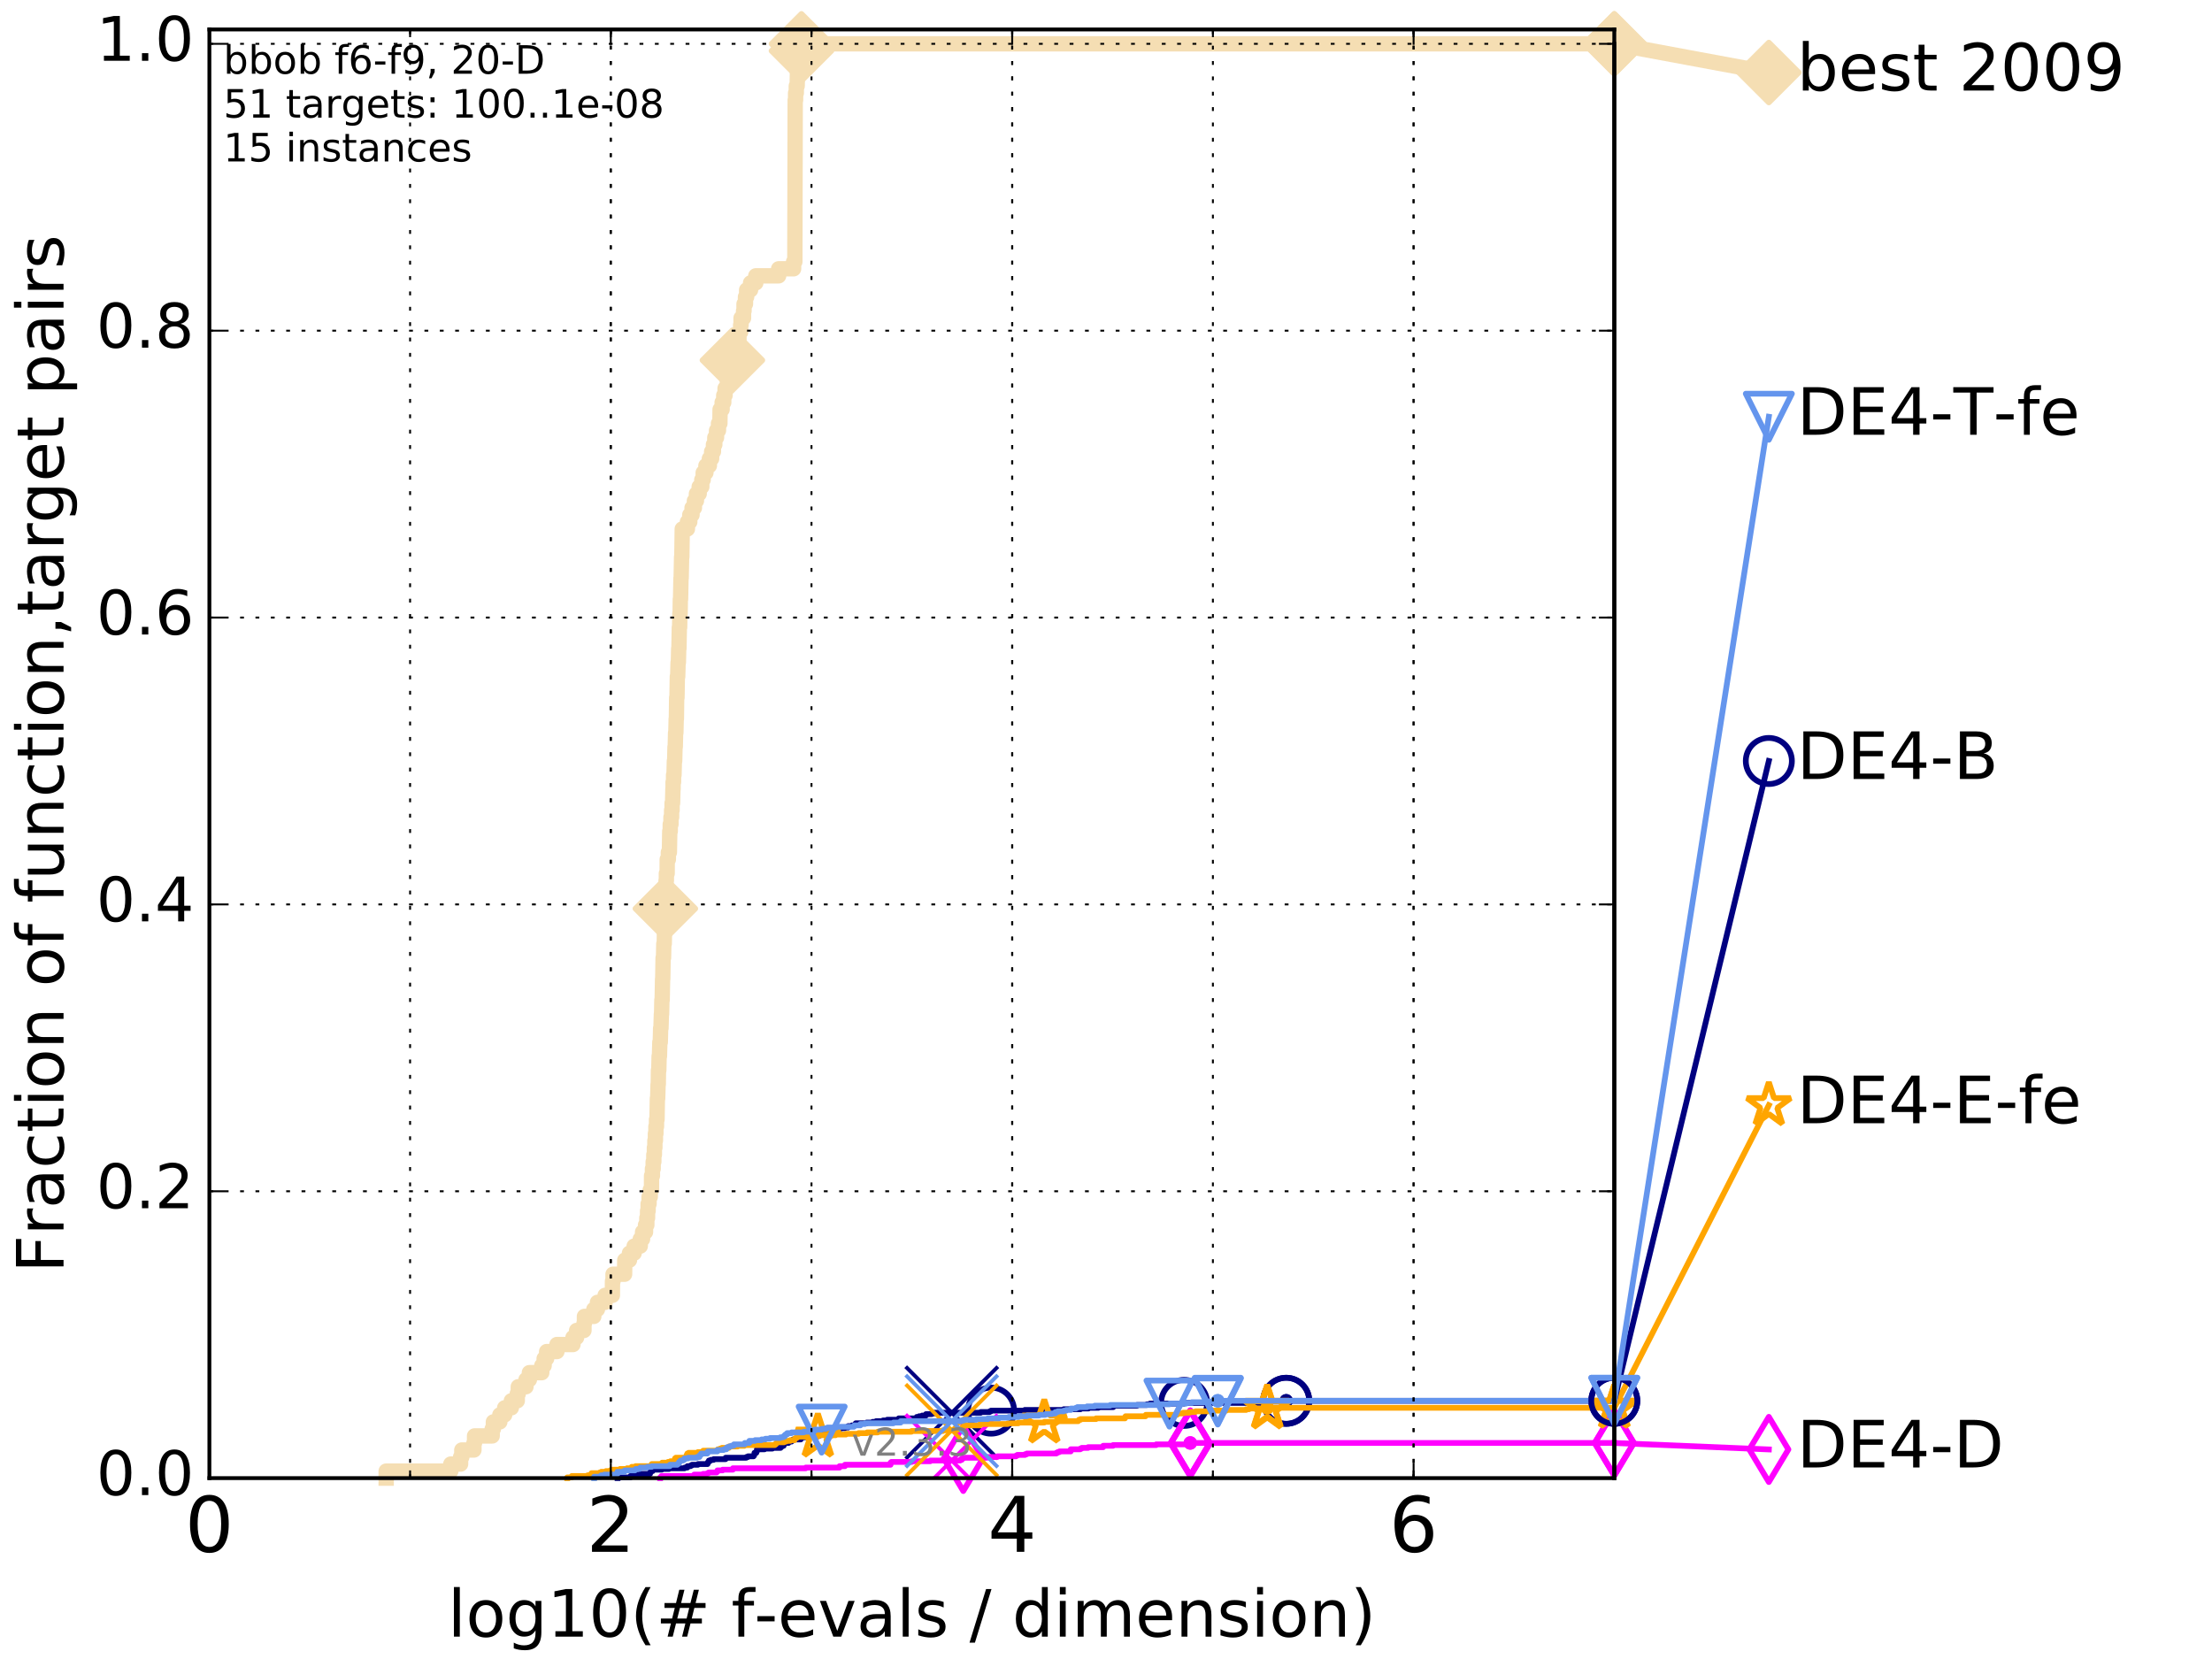<?xml version="1.0" encoding="utf-8" standalone="no"?>
<!DOCTYPE svg PUBLIC "-//W3C//DTD SVG 1.1//EN"
  "http://www.w3.org/Graphics/SVG/1.1/DTD/svg11.dtd">
<!-- Created with matplotlib (http://matplotlib.org/) -->
<svg height="432pt" version="1.1" viewBox="0 0 576 432" width="576pt" xmlns="http://www.w3.org/2000/svg" xmlns:xlink="http://www.w3.org/1999/xlink">
 <defs>
  <style type="text/css">
*{stroke-linecap:butt;stroke-linejoin:round;stroke-miterlimit:100000;}
  </style>
 </defs>
 <g id="figure_1">
  <g id="patch_1">
   <path d="M 0 432 
L 576 432 
L 576 0 
L 0 0 
z
" style="fill:#ffffff;"/>
  </g>
  <g id="axes_1">
   <g id="patch_2">
    <path d="M 54.525 384.9 
L 420.36 384.9 
L 420.36 7.678 
L 54.525 7.678 
z
" style="fill:#ffffff;"/>
   </g>
   <g id="line2d_1">
    <path d="M 100.558 384.9 
L 100.558 383.069 
L 117.384 383.069 
L 117.384 381.238 
L 119.938 381.238 
L 119.938 379.408 
L 120.254 379.408 
L 120.254 377.577 
L 123.41 377.577 
L 123.41 375.746 
L 123.573 375.746 
L 123.573 373.915 
L 128.167 373.915 
L 128.167 372.084 
L 128.475 372.084 
L 128.475 370.253 
L 130.157 370.253 
L 130.157 368.423 
L 131.418 368.423 
L 131.418 366.592 
L 133.152 366.592 
L 133.152 364.761 
L 134.696 364.761 
L 134.696 362.93 
L 134.96 362.93 
L 134.96 361.099 
L 136.968 361.099 
L 136.968 359.269 
L 137.851 359.269 
L 137.851 357.438 
L 141.076 357.438 
L 141.076 355.607 
L 141.694 355.607 
L 141.694 353.776 
L 142.343 353.776 
L 142.343 351.945 
L 145.022 351.945 
L 145.022 350.114 
L 149.202 350.114 
L 149.202 348.284 
L 150.145 348.284 
L 150.145 346.453 
L 152.061 346.453 
L 152.061 344.622 
L 152.184 344.622 
L 152.184 342.791 
L 154.628 342.791 
L 154.628 340.96 
L 155.573 340.96 
L 155.573 339.13 
L 157.572 339.13 
L 157.572 337.299 
L 159.465 337.299 
L 159.488 333.637 
L 159.632 333.637 
L 159.632 331.806 
L 162.642 331.806 
L 162.69 328.145 
L 163.913 328.145 
L 163.913 326.314 
L 165.135 326.314 
L 165.135 324.483 
L 166.727 324.483 
L 166.727 322.652 
L 167.318 322.652 
L 167.318 320.821 
L 168.093 320.821 
L 168.093 318.991 
L 168.433 318.991 
L 168.433 317.16 
L 168.62 317.16 
L 168.62 315.329 
L 168.768 315.329 
L 168.768 313.498 
L 169.011 313.498 
L 169.011 311.667 
L 169.324 311.667 
L 169.324 309.836 
L 169.646 309.836 
L 169.66 306.175 
L 169.894 306.175 
L 169.894 304.344 
L 170.083 304.344 
L 170.083 302.513 
L 170.257 302.513 
L 170.257 300.682 
L 170.402 300.682 
L 170.402 298.852 
L 170.532 298.852 
L 170.532 297.021 
L 170.669 297.021 
L 170.669 295.19 
L 170.797 295.19 
L 170.797 293.359 
L 170.952 293.359 
L 170.952 291.528 
L 171.086 291.528 
L 171.18 286.036 
L 171.259 286.036 
L 171.359 282.374 
L 171.418 282.374 
L 171.457 278.713 
L 171.549 278.713 
L 171.634 275.051 
L 171.719 275.051 
L 171.822 271.389 
L 171.938 271.389 
L 172.028 267.728 
L 172.118 267.728 
L 172.226 264.066 
L 172.277 264.066 
L 172.353 260.404 
L 172.428 260.404 
L 172.535 254.912 
L 172.579 254.912 
L 172.672 249.419 
L 172.778 249.419 
L 172.858 245.758 
L 172.969 245.758 
L 173.037 242.096 
L 173.104 242.096 
L 173.177 238.435 
L 173.25 238.435 
L 173.305 232.942 
L 173.383 232.942 
L 173.444 229.28 
L 173.522 229.28 
L 173.522 227.45 
L 173.725 227.45 
L 173.743 223.788 
L 174.038 223.788 
L 174.038 221.957 
L 174.306 221.957 
L 174.404 216.465 
L 174.531 216.465 
L 174.531 214.634 
L 174.719 214.634 
L 174.719 212.803 
L 174.884 212.803 
L 174.884 210.972 
L 175.008 210.972 
L 175.008 209.141 
L 175.136 209.141 
L 175.226 205.48 
L 175.27 205.48 
L 175.27 203.649 
L 175.392 203.649 
L 175.392 201.818 
L 175.508 201.818 
L 175.606 198.157 
L 175.683 198.157 
L 175.77 194.495 
L 175.835 194.495 
L 175.922 190.833 
L 175.992 190.833 
L 176.078 187.172 
L 176.131 187.172 
L 176.2 181.679 
L 176.286 181.679 
L 176.376 176.187 
L 176.471 176.187 
L 176.571 172.525 
L 176.649 172.525 
L 176.733 168.863 
L 176.795 168.863 
L 176.899 163.371 
L 176.976 163.371 
L 177.038 159.709 
L 177.104 159.709 
L 177.156 156.048 
L 177.217 156.048 
L 177.324 150.555 
L 177.374 150.555 
L 177.485 145.063 
L 177.546 145.063 
L 177.656 137.74 
L 179.005 137.74 
L 179.005 135.909 
L 179.614 135.909 
L 179.614 134.078 
L 180.207 134.078 
L 180.207 132.247 
L 180.824 132.247 
L 180.824 130.416 
L 181.348 130.416 
L 181.348 128.585 
L 182.067 128.585 
L 182.067 126.755 
L 182.749 126.755 
L 182.749 124.924 
L 183.109 124.924 
L 183.109 123.093 
L 183.818 123.093 
L 183.818 121.262 
L 184.722 121.262 
L 184.722 119.431 
L 185.307 119.431 
L 185.307 117.601 
L 185.78 117.601 
L 185.78 115.77 
L 186.134 115.77 
L 186.134 113.939 
L 186.584 113.939 
L 186.584 112.108 
L 187.088 112.108 
L 187.088 110.277 
L 187.457 110.277 
L 187.509 106.616 
L 188.041 106.616 
L 188.041 104.785 
L 188.461 104.785 
L 188.461 102.954 
L 188.809 102.954 
L 188.809 101.123 
L 189.404 101.123 
L 189.404 99.292 
L 189.969 99.292 
L 189.969 97.462 
L 190.38 97.462 
L 190.38 95.631 
L 190.718 95.631 
L 190.718 93.8 
L 191.163 93.8 
L 191.163 91.969 
L 191.646 91.969 
L 191.646 90.138 
L 191.853 90.138 
L 191.853 88.307 
L 192.429 88.307 
L 192.429 86.477 
L 192.857 86.477 
L 192.857 84.646 
L 192.97 84.646 
L 192.97 82.815 
L 193.617 82.815 
L 193.617 80.984 
L 193.743 80.984 
L 193.743 79.153 
L 194.121 79.153 
L 194.121 77.323 
L 194.422 77.323 
L 194.422 75.492 
L 195.447 75.492 
L 195.447 73.661 
L 196.805 73.661 
L 196.805 71.83 
L 202.756 71.83 
L 202.756 69.999 
L 206.649 69.999 
L 206.649 68.168 
L 206.977 68.168 
L 207.069 26.06 
L 207.167 26.06 
L 207.167 24.229 
L 207.354 24.229 
L 207.354 22.398 
L 207.581 22.398 
L 207.653 18.736 
L 207.74 18.736 
L 207.74 16.906 
L 208.003 16.906 
L 208.003 15.075 
L 208.383 15.075 
L 208.383 13.244 
L 208.696 13.244 
L 208.696 11.413 
L 420.36 11.413 
L 420.36 11.413 
" style="fill:none;stroke:#f5deb3;stroke-linecap:square;stroke-width:4.0;"/>
   </g>
   <g id="line2d_2">
    <defs>
     <path d="M -0 7.778 
L 7.778 0 
L 0 -7.778 
L -7.778 -0 
z
" id="m595d35219f" style="stroke:#f5deb3;stroke-linejoin:miter;stroke-width:1.5;"/>
    </defs>
    <g>
     <use style="fill:#f5deb3;stroke:#f5deb3;stroke-linejoin:miter;stroke-width:1.5;" x="173.256" xlink:href="#m595d35219f" y="236.604"/>
     <use style="fill:#f5deb3;stroke:#f5deb3;stroke-linejoin:miter;stroke-width:1.5;" x="190.718" xlink:href="#m595d35219f" y="93.8"/>
     <use style="fill:#f5deb3;stroke:#f5deb3;stroke-linejoin:miter;stroke-width:1.5;" x="208.696" xlink:href="#m595d35219f" y="13.244"/>
     <use style="fill:#f5deb3;stroke:#f5deb3;stroke-linejoin:miter;stroke-width:1.5;" x="208.696" xlink:href="#m595d35219f" y="11.413"/>
     <use style="fill:#f5deb3;stroke:#f5deb3;stroke-linejoin:miter;stroke-width:1.5;" x="420.36" xlink:href="#m595d35219f" y="11.413"/>
    </g>
   </g>
   <g id="line2d_3">
    <path d="M -15676.38 758.387 
" style="fill:none;stroke:#f5deb3;stroke-linecap:square;stroke-width:4.0;"/>
    <g>
     <use style="fill:#f5deb3;stroke:#f5deb3;stroke-linejoin:miter;stroke-width:1.5;" x="-15676.38" xlink:href="#m595d35219f" y="758.387"/>
    </g>
   </g>
   <g id="line2d_4">
    <path d="M 420.36 11.413 
L 460.602 18.883 
" style="fill:none;stroke:#f5deb3;stroke-linecap:square;stroke-width:4.0;"/>
    <g>
     <use style="fill:#f5deb3;stroke:#f5deb3;stroke-linejoin:miter;stroke-width:1.5;" x="420.36" xlink:href="#m595d35219f" y="11.413"/>
     <use style="fill:#f5deb3;stroke:#f5deb3;stroke-linejoin:miter;stroke-width:1.5;" x="460.602" xlink:href="#m595d35219f" y="18.883"/>
    </g>
   </g>
   <g id="line2d_5">
    <defs>
     <path d="M 0 1.5 
C 0.398 1.5 0.779 1.342 1.061 1.061 
C 1.342 0.779 1.5 0.398 1.5 0 
C 1.5 -0.398 1.342 -0.779 1.061 -1.061 
C 0.779 -1.342 0.398 -1.5 0 -1.5 
C -0.398 -1.5 -0.779 -1.342 -1.061 -1.061 
C -1.342 -0.779 -1.5 -0.398 -1.5 0 
C -1.5 0.398 -1.342 0.779 -1.061 1.061 
C -0.779 1.342 -0.398 1.5 0 1.5 
z
" id="m9c2b055d78" style="stroke:#f5deb3;stroke-width:0.5;"/>
    </defs>
    <g>
     <use style="fill:#f5deb3;stroke:#f5deb3;stroke-width:0.5;" x="208.696" xlink:href="#m9c2b055d78" y="11.413"/>
     <use style="fill:#f5deb3;stroke:#f5deb3;stroke-width:0.5;" x="208.696" xlink:href="#m9c2b055d78" y="11.413"/>
    </g>
   </g>
   <g id="line2d_6">
    <defs>
     <path d="M 0 1.5 
C 0.398 1.5 0.779 1.342 1.061 1.061 
C 1.342 0.779 1.5 0.398 1.5 0 
C 1.5 -0.398 1.342 -0.779 1.061 -1.061 
C 0.779 -1.342 0.398 -1.5 0 -1.5 
C -0.398 -1.5 -0.779 -1.342 -1.061 -1.061 
C -1.342 -0.779 -1.5 -0.398 -1.5 0 
C -1.5 0.398 -1.342 0.779 -1.061 1.061 
C -0.779 1.342 -0.398 1.5 0 1.5 
z
" id="mb583da686f" style="stroke:#000080;stroke-width:0.5;"/>
    </defs>
    <g>
     <use style="fill:#000080;stroke:#000080;stroke-width:0.5;" x="334.925" xlink:href="#mb583da686f" y="364.761"/>
     <use style="fill:#000080;stroke:#000080;stroke-width:0.5;" x="334.925" xlink:href="#mb583da686f" y="364.761"/>
    </g>
   </g>
   <g id="line2d_7">
    <path d="M 160.807 384.9 
L 160.807 384.717 
L 164.168 384.717 
L 164.168 384.351 
L 164.714 384.351 
L 164.714 383.985 
L 166.783 383.985 
L 166.783 383.802 
L 169.266 383.802 
L 169.338 383.252 
L 169.482 383.252 
L 169.482 383.069 
L 169.943 383.069 
L 169.943 382.703 
L 172.327 382.703 
L 172.327 382.52 
L 174.207 382.52 
L 174.207 382.337 
L 178.277 382.337 
L 178.277 382.154 
L 178.986 382.154 
L 178.986 381.788 
L 179.833 381.788 
L 179.833 381.605 
L 180.18 381.605 
L 180.18 381.421 
L 181.744 381.421 
L 181.744 381.238 
L 184.244 381.238 
L 184.244 380.872 
L 184.371 380.872 
L 184.371 380.689 
L 184.593 380.689 
L 184.593 380.323 
L 185.088 380.323 
L 185.088 380.14 
L 185.843 380.14 
L 185.843 379.957 
L 188.949 379.957 
L 188.949 379.591 
L 194.331 379.591 
L 194.331 379.408 
L 194.763 379.408 
L 194.763 379.224 
L 196.221 379.224 
L 196.221 379.041 
L 196.375 379.041 
L 196.465 378.309 
L 196.946 378.309 
L 196.989 377.943 
L 197.096 377.943 
L 197.096 377.394 
L 199.088 377.394 
L 199.088 377.211 
L 201.136 377.211 
L 201.136 377.027 
L 203.261 377.027 
L 203.261 376.661 
L 203.678 376.661 
L 203.678 376.478 
L 204.064 376.478 
L 204.064 376.112 
L 204.235 376.112 
L 204.235 375.746 
L 205.32 375.746 
L 205.32 375.563 
L 205.437 375.563 
L 205.437 375.38 
L 206.11 375.38 
L 206.11 375.197 
L 206.337 375.197 
L 206.337 375.014 
L 206.519 375.014 
L 206.519 374.83 
L 208.51 374.83 
L 208.533 374.281 
L 210.235 374.281 
L 210.235 374.098 
L 212.334 374.098 
L 212.334 373.915 
L 213.245 373.915 
L 213.245 373.732 
L 213.666 373.732 
L 213.707 373.183 
L 214.621 373.183 
L 214.621 372.817 
L 215.175 372.817 
L 215.175 372.45 
L 217.263 372.45 
L 217.263 372.084 
L 218.794 372.084 
L 218.794 371.901 
L 219.971 371.901 
L 219.971 371.718 
L 220.852 371.718 
L 220.852 371.352 
L 221.856 371.352 
L 221.856 371.169 
L 222.724 371.169 
L 222.825 370.62 
L 225.664 370.62 
L 225.664 370.437 
L 227.228 370.437 
L 227.228 370.253 
L 228.125 370.253 
L 228.125 370.07 
L 229.932 370.07 
L 229.932 369.887 
L 231.006 369.887 
L 231.006 369.704 
L 234.035 369.704 
L 234.035 369.338 
L 238.615 369.338 
L 238.711 368.972 
L 239.339 368.972 
L 239.339 368.789 
L 240.119 368.789 
L 240.119 368.606 
L 241.117 368.606 
L 241.117 368.24 
L 242.611 368.24 
L 242.611 368.056 
L 243.284 368.056 
L 243.284 367.873 
L 255.37 367.873 
L 255.37 367.69 
L 257.703 367.69 
L 257.703 367.507 
L 258.073 367.507 
L 258.073 367.324 
L 266.855 367.324 
L 266.855 367.141 
L 276.997 367.141 
L 276.997 366.958 
L 281.361 366.958 
L 281.361 366.775 
L 283.415 366.775 
L 283.415 366.592 
L 286.029 366.592 
L 286.029 366.409 
L 289.899 366.409 
L 289.899 366.043 
L 296.088 366.043 
L 296.088 365.859 
L 298.647 365.859 
L 298.647 365.676 
L 299.437 365.676 
L 299.437 365.493 
L 308.345 365.493 
L 308.345 365.31 
L 330.028 365.31 
L 330.028 364.944 
L 334.925 364.944 
L 334.925 364.761 
L 420.36 364.761 
L 420.36 364.761 
" style="fill:none;stroke:#000080;stroke-linecap:square;stroke-width:1.5;"/>
   </g>
   <g id="line2d_8">
    <defs>
     <path d="M 0 6 
C 1.591 6 3.117 5.368 4.243 4.243 
C 5.368 3.117 6 1.591 6 0 
C 6 -1.591 5.368 -3.117 4.243 -4.243 
C 3.117 -5.368 1.591 -6 0 -6 
C -1.591 -6 -3.117 -5.368 -4.243 -4.243 
C -5.368 -3.117 -6 -1.591 -6 0 
C -6 1.591 -5.368 3.117 -4.243 4.243 
C -3.117 5.368 -1.591 6 0 6 
z
" id="m18df1999c1" style="stroke:#000080;stroke-width:1.5;"/>
    </defs>
    <g>
     <use style="fill:none;stroke:#000080;stroke-width:1.5;" x="258.073" xlink:href="#m18df1999c1" y="367.324"/>
     <use style="fill:none;stroke:#000080;stroke-width:1.5;" x="308.345" xlink:href="#m18df1999c1" y="365.31"/>
     <use style="fill:none;stroke:#000080;stroke-width:1.5;" x="334.925" xlink:href="#m18df1999c1" y="364.761"/>
     <use style="fill:none;stroke:#000080;stroke-width:1.5;" x="334.925" xlink:href="#m18df1999c1" y="364.761"/>
     <use style="fill:none;stroke:#000080;stroke-width:1.5;" x="420.36" xlink:href="#m18df1999c1" y="364.761"/>
    </g>
   </g>
   <g id="line2d_9">
    <path d="M -15676.38 758.387 
" style="fill:none;stroke:#000080;stroke-linecap:square;stroke-width:1.5;"/>
    <g>
     <use style="fill:none;stroke:#000080;stroke-width:1.5;" x="-15676.38" xlink:href="#m18df1999c1" y="758.387"/>
    </g>
   </g>
   <g id="line2d_10">
    <path clip-path="url(#p89d8d336ae)" d="M 247.839 367.873 
" style="fill:none;stroke:#000080;stroke-linecap:square;"/>
    <defs>
     <path d="M -12 12 
L 12 -12 
M -12 -12 
L 12 12 
" id="me0712e1ed1" style="stroke:#000080;"/>
    </defs>
    <g clip-path="url(#p89d8d336ae)">
     <use style="fill:#000080;stroke:#000080;" x="247.839" xlink:href="#me0712e1ed1" y="367.873"/>
    </g>
   </g>
   <g id="line2d_11">
    <defs>
     <path d="M 0 1.5 
C 0.398 1.5 0.779 1.342 1.061 1.061 
C 1.342 0.779 1.5 0.398 1.5 0 
C 1.5 -0.398 1.342 -0.779 1.061 -1.061 
C 0.779 -1.342 0.398 -1.5 0 -1.5 
C -0.398 -1.5 -0.779 -1.342 -1.061 -1.061 
C -1.342 -0.779 -1.5 -0.398 -1.5 0 
C -1.5 0.398 -1.342 0.779 -1.061 1.061 
C -0.779 1.342 -0.398 1.5 0 1.5 
z
" id="m884549da51" style="stroke:#ff00ff;stroke-width:0.5;"/>
    </defs>
    <g>
     <use style="fill:#ff00ff;stroke:#ff00ff;stroke-width:0.5;" x="309.944" xlink:href="#m884549da51" y="375.746"/>
     <use style="fill:#ff00ff;stroke:#ff00ff;stroke-width:0.5;" x="309.944" xlink:href="#m884549da51" y="375.746"/>
    </g>
   </g>
   <g id="line2d_12">
    <path d="M 171.893 384.9 
L 171.893 384.717 
L 172.22 384.717 
L 172.22 384.351 
L 180.754 384.351 
L 180.754 383.985 
L 183.066 383.985 
L 183.066 383.802 
L 184.188 383.802 
L 184.188 383.618 
L 184.523 383.618 
L 184.523 383.435 
L 186.608 383.435 
L 186.608 383.252 
L 186.812 383.252 
L 186.812 382.886 
L 188.17 382.886 
L 188.17 382.703 
L 190.835 382.703 
L 190.835 382.337 
L 209.816 382.337 
L 209.816 382.154 
L 218.612 382.154 
L 218.612 381.788 
L 220.019 381.788 
L 220.019 381.421 
L 231.895 381.421 
L 231.895 380.872 
L 232.101 380.872 
L 232.101 380.689 
L 237.384 380.689 
L 237.384 380.506 
L 242.237 380.506 
L 242.237 380.323 
L 250.022 380.323 
L 250.022 380.14 
L 250.443 380.14 
L 250.443 379.774 
L 250.837 379.774 
L 250.837 379.591 
L 257.026 379.591 
L 257.026 379.408 
L 259.677 379.408 
L 259.677 379.224 
L 264.568 379.224 
L 264.568 379.041 
L 264.901 379.041 
L 264.901 378.858 
L 266.92 378.858 
L 266.92 378.675 
L 267.39 378.675 
L 267.39 378.492 
L 275.055 378.492 
L 275.055 378.309 
L 275.404 378.309 
L 275.404 378.126 
L 275.88 378.126 
L 275.88 377.943 
L 278.817 377.943 
L 278.817 377.394 
L 281.3 377.394 
L 281.3 377.211 
L 281.668 377.211 
L 281.668 377.027 
L 283.336 377.027 
L 283.336 376.844 
L 287.267 376.844 
L 287.267 376.478 
L 289.839 376.478 
L 289.839 376.295 
L 301.064 376.295 
L 301.064 376.112 
L 309.16 376.112 
L 309.16 375.929 
L 309.944 375.929 
L 309.944 375.746 
L 420.36 375.746 
" style="fill:none;stroke:#ff00ff;stroke-linecap:square;stroke-width:1.5;"/>
   </g>
   <g id="line2d_13">
    <defs>
     <path d="M -0 8.485 
L 5.091 0 
L 0 -8.485 
L -5.091 -0 
z
" id="m8f2bde815e" style="stroke:#ff00ff;stroke-linejoin:miter;stroke-width:1.5;"/>
    </defs>
    <g>
     <use style="fill:none;stroke:#ff00ff;stroke-linejoin:miter;stroke-width:1.5;" x="250.837" xlink:href="#m8f2bde815e" y="379.774"/>
     <use style="fill:none;stroke:#ff00ff;stroke-linejoin:miter;stroke-width:1.5;" x="309.944" xlink:href="#m8f2bde815e" y="375.929"/>
     <use style="fill:none;stroke:#ff00ff;stroke-linejoin:miter;stroke-width:1.5;" x="309.944" xlink:href="#m8f2bde815e" y="375.746"/>
     <use style="fill:none;stroke:#ff00ff;stroke-linejoin:miter;stroke-width:1.5;" x="309.944" xlink:href="#m8f2bde815e" y="375.746"/>
     <use style="fill:none;stroke:#ff00ff;stroke-linejoin:miter;stroke-width:1.5;" x="420.36" xlink:href="#m8f2bde815e" y="375.746"/>
    </g>
   </g>
   <g id="line2d_14">
    <path d="M -15676.38 758.387 
" style="fill:none;stroke:#ff00ff;stroke-linecap:square;stroke-width:1.5;"/>
    <g>
     <use style="fill:none;stroke:#ff00ff;stroke-linejoin:miter;stroke-width:1.5;" x="-15676.38" xlink:href="#m8f2bde815e" y="758.387"/>
    </g>
   </g>
   <g id="line2d_15">
    <path clip-path="url(#p89d8d336ae)" d="M 247.818 380.323 
" style="fill:none;stroke:#ff00ff;stroke-linecap:square;"/>
    <defs>
     <path d="M -12 12 
L 12 -12 
M -12 -12 
L 12 12 
" id="m5ef1f15a42" style="stroke:#ff00ff;"/>
    </defs>
    <g clip-path="url(#p89d8d336ae)">
     <use style="fill:#ff00ff;stroke:#ff00ff;" x="247.818" xlink:href="#m5ef1f15a42" y="380.323"/>
    </g>
   </g>
   <g id="line2d_16">
    <defs>
     <path d="M 0 1.5 
C 0.398 1.5 0.779 1.342 1.061 1.061 
C 1.342 0.779 1.5 0.398 1.5 0 
C 1.5 -0.398 1.342 -0.779 1.061 -1.061 
C 0.779 -1.342 0.398 -1.5 0 -1.5 
C -0.398 -1.5 -0.779 -1.342 -1.061 -1.061 
C -1.342 -0.779 -1.5 -0.398 -1.5 0 
C -1.5 0.398 -1.342 0.779 -1.061 1.061 
C -0.779 1.342 -0.398 1.5 0 1.5 
z
" id="m00edffe8ac" style="stroke:#ffa500;stroke-width:0.5;"/>
    </defs>
    <g>
     <use style="fill:#ffa500;stroke:#ffa500;stroke-width:0.5;" x="329.98" xlink:href="#m00edffe8ac" y="366.592"/>
     <use style="fill:#ffa500;stroke:#ffa500;stroke-width:0.5;" x="329.98" xlink:href="#m00edffe8ac" y="366.592"/>
    </g>
   </g>
   <g id="line2d_17">
    <path d="M 147.7 384.9 
L 147.7 384.717 
L 148.902 384.717 
L 148.902 384.351 
L 153.028 384.351 
L 153.028 384.168 
L 154.013 384.168 
L 154.013 383.618 
L 156.148 383.618 
L 156.148 383.435 
L 156.569 383.435 
L 156.569 383.252 
L 157.789 383.252 
L 157.789 383.069 
L 158.878 383.069 
L 158.878 382.886 
L 159.196 382.886 
L 159.196 382.703 
L 161.438 382.703 
L 161.438 382.52 
L 163.272 382.52 
L 163.272 382.337 
L 164.492 382.337 
L 164.492 381.971 
L 165.496 381.971 
L 165.496 381.788 
L 169.532 381.788 
L 169.596 381.421 
L 169.703 381.421 
L 169.703 381.238 
L 172.422 381.238 
L 172.422 380.872 
L 173.938 380.872 
L 173.938 380.689 
L 174.571 380.689 
L 174.571 380.506 
L 175.754 380.506 
L 175.759 379.774 
L 175.959 379.774 
L 175.959 379.591 
L 178.572 379.591 
L 178.572 379.408 
L 178.792 379.408 
L 178.792 378.858 
L 178.981 378.858 
L 178.981 378.492 
L 179.318 378.492 
L 179.318 378.309 
L 181.732 378.309 
L 181.732 378.126 
L 182.928 378.126 
L 182.928 377.943 
L 183.105 377.943 
L 183.105 377.76 
L 186.945 377.76 
L 186.945 377.394 
L 187.503 377.394 
L 187.503 377.211 
L 187.974 377.211 
L 187.974 377.027 
L 189.817 377.027 
L 189.817 376.661 
L 192.076 376.661 
L 192.076 376.478 
L 193.832 376.478 
L 193.832 376.295 
L 201.756 376.295 
L 201.756 376.112 
L 202.007 376.112 
L 202.007 375.929 
L 202.167 375.929 
L 202.167 375.746 
L 202.313 375.746 
L 202.313 375.563 
L 204.182 375.563 
L 204.182 375.38 
L 204.718 375.38 
L 204.718 375.197 
L 205.791 375.197 
L 205.791 375.014 
L 206.905 375.014 
L 206.941 374.647 
L 207.104 374.647 
L 207.104 374.464 
L 207.448 374.464 
L 207.448 374.281 
L 207.719 374.281 
L 207.719 374.098 
L 212.965 374.098 
L 212.965 373.732 
L 217.584 373.732 
L 217.584 373.549 
L 220.279 373.549 
L 220.279 373.366 
L 223.575 373.366 
L 223.575 373.183 
L 225.789 373.183 
L 225.789 373 
L 228.559 373 
L 228.559 372.817 
L 237.358 372.817 
L 237.358 372.634 
L 245.516 372.634 
L 245.516 372.45 
L 249.076 372.45 
L 249.076 372.267 
L 249.427 372.267 
L 249.427 372.084 
L 250.689 372.084 
L 250.706 371.535 
L 250.936 371.535 
L 251.005 371.169 
L 255.203 371.169 
L 255.203 370.803 
L 262.441 370.803 
L 262.441 370.62 
L 265.174 370.62 
L 265.174 370.437 
L 271.926 370.437 
L 271.926 370.253 
L 274.918 370.253 
L 274.918 370.07 
L 280.755 370.07 
L 280.755 369.887 
L 280.931 369.887 
L 280.931 369.704 
L 281.382 369.704 
L 281.382 369.521 
L 285.413 369.521 
L 285.413 369.338 
L 292.951 369.338 
L 292.951 368.972 
L 293.094 368.972 
L 293.094 368.789 
L 298.297 368.789 
L 298.367 368.423 
L 306.431 368.423 
L 306.431 368.24 
L 306.717 368.24 
L 306.717 368.056 
L 308.086 368.056 
L 308.086 367.873 
L 309.751 367.873 
L 309.751 367.69 
L 311.308 367.69 
L 311.308 367.507 
L 314.927 367.507 
L 314.927 367.324 
L 319.299 367.324 
L 319.299 367.141 
L 324.5 367.141 
L 324.5 366.958 
L 325.262 366.958 
L 325.262 366.775 
L 329.98 366.775 
L 329.98 366.592 
L 420.36 366.592 
L 420.36 366.592 
" style="fill:none;stroke:#ffa500;stroke-linecap:square;stroke-width:1.5;"/>
   </g>
   <g id="line2d_18">
    <defs>
     <path d="M 0 -6 
L -1.347 -1.854 
L -5.706 -1.854 
L -2.18 0.708 
L -3.527 4.854 
L -0 2.292 
L 3.527 4.854 
L 2.18 0.708 
L 5.706 -1.854 
L 1.347 -1.854 
z
" id="m9ba9fa9b53" style="stroke:#ffa500;stroke-linejoin:bevel;stroke-width:1.5;"/>
    </defs>
    <g>
     <use style="fill:none;stroke:#ffa500;stroke-linejoin:bevel;stroke-width:1.5;" x="212.965" xlink:href="#m9ba9fa9b53" y="374.098"/>
     <use style="fill:none;stroke:#ffa500;stroke-linejoin:bevel;stroke-width:1.5;" x="271.926" xlink:href="#m9ba9fa9b53" y="370.437"/>
     <use style="fill:none;stroke:#ffa500;stroke-linejoin:bevel;stroke-width:1.5;" x="329.98" xlink:href="#m9ba9fa9b53" y="366.775"/>
     <use style="fill:none;stroke:#ffa500;stroke-linejoin:bevel;stroke-width:1.5;" x="329.98" xlink:href="#m9ba9fa9b53" y="366.592"/>
     <use style="fill:none;stroke:#ffa500;stroke-linejoin:bevel;stroke-width:1.5;" x="420.36" xlink:href="#m9ba9fa9b53" y="366.592"/>
    </g>
   </g>
   <g id="line2d_19">
    <path d="M -15676.38 758.387 
" style="fill:none;stroke:#ffa500;stroke-linecap:square;stroke-width:1.5;"/>
    <g>
     <use style="fill:none;stroke:#ffa500;stroke-linejoin:bevel;stroke-width:1.5;" x="-15676.38" xlink:href="#m9ba9fa9b53" y="758.387"/>
    </g>
   </g>
   <g id="line2d_20">
    <path clip-path="url(#p89d8d336ae)" d="M 247.841 372.45 
" style="fill:none;stroke:#ffa500;stroke-linecap:square;"/>
    <defs>
     <path d="M -12 12 
L 12 -12 
M -12 -12 
L 12 12 
" id="m514d67bebc" style="stroke:#ffa500;"/>
    </defs>
    <g clip-path="url(#p89d8d336ae)">
     <use style="fill:#ffa500;stroke:#ffa500;" x="247.841" xlink:href="#m514d67bebc" y="372.45"/>
    </g>
   </g>
   <g id="line2d_21">
    <defs>
     <path d="M 0 1.5 
C 0.398 1.5 0.779 1.342 1.061 1.061 
C 1.342 0.779 1.5 0.398 1.5 0 
C 1.5 -0.398 1.342 -0.779 1.061 -1.061 
C 0.779 -1.342 0.398 -1.5 0 -1.5 
C -0.398 -1.5 -0.779 -1.342 -1.061 -1.061 
C -1.342 -0.779 -1.5 -0.398 -1.5 0 
C -1.5 0.398 -1.342 0.779 -1.061 1.061 
C -0.779 1.342 -0.398 1.5 0 1.5 
z
" id="m9c5f30f84a" style="stroke:#6495ed;stroke-width:0.5;"/>
    </defs>
    <g>
     <use style="fill:#6495ed;stroke:#6495ed;stroke-width:0.5;" x="317.106" xlink:href="#m9c5f30f84a" y="364.761"/>
     <use style="fill:#6495ed;stroke:#6495ed;stroke-width:0.5;" x="317.106" xlink:href="#m9c5f30f84a" y="364.761"/>
    </g>
   </g>
   <g id="line2d_22">
    <path d="M 154.71 384.9 
L 154.71 384.534 
L 156.519 384.534 
L 156.519 384.168 
L 157.341 384.168 
L 157.341 383.985 
L 160.383 383.985 
L 160.383 383.802 
L 160.775 383.802 
L 160.775 383.252 
L 162.603 383.252 
L 162.69 382.886 
L 165.342 382.886 
L 165.342 382.703 
L 165.539 382.703 
L 165.539 382.52 
L 166.548 382.52 
L 166.548 382.337 
L 166.751 382.337 
L 166.751 382.154 
L 168.553 382.154 
L 168.553 381.971 
L 169.71 381.971 
L 169.71 381.788 
L 174.427 381.788 
L 174.427 381.421 
L 176.392 381.421 
L 176.392 381.238 
L 176.602 381.238 
L 176.602 381.055 
L 176.821 381.055 
L 176.821 380.689 
L 177.048 380.689 
L 177.048 380.506 
L 177.176 380.506 
L 177.176 380.323 
L 177.88 380.323 
L 177.88 380.14 
L 178.194 380.14 
L 178.194 379.774 
L 179.15 379.774 
L 179.15 379.591 
L 181.471 379.591 
L 181.471 379.408 
L 182.137 379.408 
L 182.137 379.041 
L 182.272 379.041 
L 182.272 378.858 
L 182.528 378.858 
L 182.588 378.492 
L 184.218 378.492 
L 184.319 377.943 
L 186.785 377.943 
L 186.785 377.577 
L 188.417 377.577 
L 188.417 377.394 
L 189.137 377.394 
L 189.137 377.027 
L 189.341 377.027 
L 189.341 376.844 
L 189.875 376.844 
L 189.875 376.661 
L 190.361 376.661 
L 190.361 376.478 
L 191.108 376.478 
L 191.108 376.112 
L 193.939 376.112 
L 193.939 375.746 
L 195.132 375.746 
L 195.132 375.197 
L 196.608 375.197 
L 196.608 375.014 
L 198.303 375.014 
L 198.303 374.83 
L 199.305 374.83 
L 199.305 374.647 
L 200.507 374.647 
L 200.507 374.464 
L 203.146 374.464 
L 203.146 374.281 
L 203.871 374.281 
L 203.871 374.098 
L 204.313 374.098 
L 204.313 373.732 
L 204.503 373.732 
L 204.503 373.549 
L 204.939 373.549 
L 204.972 373.183 
L 206.124 373.183 
L 206.124 373 
L 209.301 373 
L 209.301 372.817 
L 211.056 372.817 
L 211.056 372.634 
L 212.14 372.634 
L 212.14 372.267 
L 213.958 372.267 
L 213.958 372.084 
L 214.96 372.084 
L 214.96 371.901 
L 215.52 371.901 
L 215.52 371.718 
L 217.756 371.718 
L 217.756 371.535 
L 222.332 371.535 
L 222.439 371.169 
L 224.032 371.169 
L 224.032 370.803 
L 225.262 370.803 
L 225.262 370.62 
L 232.643 370.62 
L 232.643 370.437 
L 234.53 370.437 
L 234.53 370.07 
L 250.37 370.07 
L 250.37 369.887 
L 251.038 369.887 
L 251.038 369.704 
L 254.255 369.704 
L 254.255 369.521 
L 257.224 369.521 
L 257.224 369.338 
L 260.155 369.338 
L 260.155 369.155 
L 262.695 369.155 
L 262.695 368.972 
L 265.228 368.972 
L 265.228 368.789 
L 267.424 368.789 
L 267.424 368.606 
L 270.556 368.606 
L 270.556 368.423 
L 272.195 368.423 
L 272.195 368.24 
L 273.893 368.24 
L 273.893 368.056 
L 274.808 368.056 
L 274.808 367.69 
L 275.415 367.69 
L 275.415 367.507 
L 276.999 367.507 
L 276.999 367.324 
L 277.661 367.324 
L 277.661 367.141 
L 278.871 367.141 
L 278.871 366.775 
L 280.149 366.775 
L 280.149 366.592 
L 280.547 366.592 
L 280.547 366.409 
L 283.064 366.409 
L 283.064 366.226 
L 285.047 366.226 
L 285.047 366.043 
L 289.074 366.043 
L 289.074 365.859 
L 301.682 365.859 
L 301.682 365.676 
L 304.526 365.676 
L 304.526 365.493 
L 308.879 365.493 
L 308.879 365.31 
L 310.371 365.31 
L 310.371 365.127 
L 314.907 365.127 
L 314.907 364.944 
L 317.106 364.944 
L 317.106 364.761 
L 420.36 364.761 
L 420.36 364.761 
" style="fill:none;stroke:#6495ed;stroke-linecap:square;stroke-width:1.5;"/>
   </g>
   <g id="line2d_23">
    <defs>
     <path d="M -0 6 
L 6 -6 
L -6 -6 
z
" id="mdcf1d98ecb" style="stroke:#6495ed;stroke-linejoin:miter;stroke-width:1.5;"/>
    </defs>
    <g>
     <use style="fill:none;stroke:#6495ed;stroke-linejoin:miter;stroke-width:1.5;" x="213.958" xlink:href="#mdcf1d98ecb" y="372.267"/>
     <use style="fill:none;stroke:#6495ed;stroke-linejoin:miter;stroke-width:1.5;" x="304.526" xlink:href="#mdcf1d98ecb" y="365.493"/>
     <use style="fill:none;stroke:#6495ed;stroke-linejoin:miter;stroke-width:1.5;" x="317.106" xlink:href="#mdcf1d98ecb" y="364.944"/>
     <use style="fill:none;stroke:#6495ed;stroke-linejoin:miter;stroke-width:1.5;" x="317.106" xlink:href="#mdcf1d98ecb" y="364.761"/>
     <use style="fill:none;stroke:#6495ed;stroke-linejoin:miter;stroke-width:1.5;" x="420.36" xlink:href="#mdcf1d98ecb" y="364.761"/>
    </g>
   </g>
   <g id="line2d_24">
    <path d="M -15676.38 758.387 
" style="fill:none;stroke:#6495ed;stroke-linecap:square;stroke-width:1.5;"/>
    <g>
     <use style="fill:none;stroke:#6495ed;stroke-linejoin:miter;stroke-width:1.5;" x="-15676.38" xlink:href="#mdcf1d98ecb" y="758.387"/>
    </g>
   </g>
   <g id="line2d_25">
    <path clip-path="url(#p89d8d336ae)" d="M 247.841 370.07 
" style="fill:none;stroke:#6495ed;stroke-linecap:square;"/>
    <defs>
     <path d="M -12 12 
L 12 -12 
M -12 -12 
L 12 12 
" id="m2e024af8c2" style="stroke:#6495ed;"/>
    </defs>
    <g clip-path="url(#p89d8d336ae)">
     <use style="fill:#6495ed;stroke:#6495ed;" x="247.841" xlink:href="#m2e024af8c2" y="370.07"/>
    </g>
   </g>
   <g id="line2d_26">
    <path d="M 420.36 375.746 
L 460.602 377.43 
" style="fill:none;stroke:#ff00ff;stroke-linecap:square;stroke-width:1.5;"/>
    <g>
     <use style="fill:none;stroke:#ff00ff;stroke-linejoin:miter;stroke-width:1.5;" x="420.36" xlink:href="#m8f2bde815e" y="375.746"/>
     <use style="fill:none;stroke:#ff00ff;stroke-linejoin:miter;stroke-width:1.5;" x="460.602" xlink:href="#m8f2bde815e" y="377.43"/>
    </g>
   </g>
   <g id="line2d_27">
    <path d="M 420.36 366.592 
L 460.602 287.793 
" style="fill:none;stroke:#ffa500;stroke-linecap:square;stroke-width:1.5;"/>
    <g>
     <use style="fill:none;stroke:#ffa500;stroke-linejoin:bevel;stroke-width:1.5;" x="420.36" xlink:href="#m9ba9fa9b53" y="366.592"/>
     <use style="fill:none;stroke:#ffa500;stroke-linejoin:bevel;stroke-width:1.5;" x="460.602" xlink:href="#m9ba9fa9b53" y="287.793"/>
    </g>
   </g>
   <g id="line2d_28">
    <path d="M 420.36 364.761 
L 460.602 198.157 
" style="fill:none;stroke:#000080;stroke-linecap:square;stroke-width:1.5;"/>
    <g>
     <use style="fill:none;stroke:#000080;stroke-width:1.5;" x="420.36" xlink:href="#m18df1999c1" y="364.761"/>
     <use style="fill:none;stroke:#000080;stroke-width:1.5;" x="460.602" xlink:href="#m18df1999c1" y="198.157"/>
    </g>
   </g>
   <g id="line2d_29">
    <path d="M 420.36 364.761 
L 460.602 108.52 
" style="fill:none;stroke:#6495ed;stroke-linecap:square;stroke-width:1.5;"/>
    <g>
     <use style="fill:none;stroke:#6495ed;stroke-linejoin:miter;stroke-width:1.5;" x="420.36" xlink:href="#mdcf1d98ecb" y="364.761"/>
     <use style="fill:none;stroke:#6495ed;stroke-linejoin:miter;stroke-width:1.5;" x="460.602" xlink:href="#mdcf1d98ecb" y="108.52"/>
    </g>
   </g>
   <g id="line2d_30">
    <path d="M 420.36 384.9 
L 420.36 11.413 
" style="fill:none;stroke:#000000;stroke-linecap:square;"/>
   </g>
   <g id="patch_3">
    <path d="M 54.525 7.678 
L 420.36 7.678 
" style="fill:none;stroke:#000000;stroke-linecap:square;stroke-linejoin:miter;"/>
   </g>
   <g id="patch_4">
    <path d="M 420.36 384.9 
L 420.36 7.678 
" style="fill:none;stroke:#000000;stroke-linecap:square;stroke-linejoin:miter;"/>
   </g>
   <g id="patch_5">
    <path d="M 54.525 384.9 
L 54.525 7.678 
" style="fill:none;stroke:#000000;stroke-linecap:square;stroke-linejoin:miter;"/>
   </g>
   <g id="patch_6">
    <path d="M 54.525 384.9 
L 420.36 384.9 
" style="fill:none;stroke:#000000;stroke-linecap:square;stroke-linejoin:miter;"/>
   </g>
   <g id="matplotlib.axis_1">
    <g id="xtick_1">
     <g id="line2d_31">
      <path clip-path="url(#p89d8d336ae)" d="M 54.525 384.9 
L 54.525 7.678 
" style="fill:none;stroke:#000000;stroke-dasharray:1,3;stroke-dashoffset:0.0;stroke-width:0.5;"/>
     </g>
     <g id="line2d_32">
      <defs>
       <path d="M 0 0 
L 0 -4 
" id="ma5be8e6b5d" style="stroke:#000000;stroke-width:0.5;"/>
      </defs>
      <g>
       <use style="stroke:#000000;stroke-width:0.5;" x="54.525" xlink:href="#ma5be8e6b5d" y="384.9"/>
      </g>
     </g>
     <g id="line2d_33">
      <defs>
       <path d="M 0 0 
L 0 4 
" id="m1784713d3f" style="stroke:#000000;stroke-width:0.5;"/>
      </defs>
      <g>
       <use style="stroke:#000000;stroke-width:0.5;" x="54.525" xlink:href="#m1784713d3f" y="7.678"/>
      </g>
     </g>
     <g id="text_1">
      <!-- 0 -->
      <defs>
       <path d="M 31.781 66.406 
Q 24.172 66.406 20.328 58.906 
Q 16.5 51.422 16.5 36.375 
Q 16.5 21.391 20.328 13.891 
Q 24.172 6.391 31.781 6.391 
Q 39.453 6.391 43.281 13.891 
Q 47.125 21.391 47.125 36.375 
Q 47.125 51.422 43.281 58.906 
Q 39.453 66.406 31.781 66.406 
M 31.781 74.219 
Q 44.047 74.219 50.516 64.516 
Q 56.984 54.828 56.984 36.375 
Q 56.984 17.969 50.516 8.266 
Q 44.047 -1.422 31.781 -1.422 
Q 19.531 -1.422 13.062 8.266 
Q 6.594 17.969 6.594 36.375 
Q 6.594 54.828 13.062 64.516 
Q 19.531 74.219 31.781 74.219 
" id="BitstreamVeraSans-Roman-30"/>
      </defs>
      <g transform="translate(48.163 404.097)scale(0.2 -0.2)">
       <use xlink:href="#BitstreamVeraSans-Roman-30"/>
      </g>
     </g>
    </g>
    <g id="xtick_2">
     <g id="line2d_34">
      <path clip-path="url(#p89d8d336ae)" d="M 159.049 384.9 
L 159.049 7.678 
" style="fill:none;stroke:#000000;stroke-dasharray:1,3;stroke-dashoffset:0.0;stroke-width:0.5;"/>
     </g>
     <g id="line2d_35">
      <g>
       <use style="stroke:#000000;stroke-width:0.5;" x="159.049" xlink:href="#ma5be8e6b5d" y="384.9"/>
      </g>
     </g>
     <g id="line2d_36">
      <g>
       <use style="stroke:#000000;stroke-width:0.5;" x="159.049" xlink:href="#m1784713d3f" y="7.678"/>
      </g>
     </g>
     <g id="text_2">
      <!-- 2 -->
      <defs>
       <path d="M 19.188 8.297 
L 53.609 8.297 
L 53.609 0 
L 7.328 0 
L 7.328 8.297 
Q 12.938 14.109 22.625 23.891 
Q 32.328 33.688 34.812 36.531 
Q 39.547 41.844 41.422 45.531 
Q 43.312 49.219 43.312 52.781 
Q 43.312 58.594 39.234 62.25 
Q 35.156 65.922 28.609 65.922 
Q 23.969 65.922 18.812 64.312 
Q 13.672 62.703 7.812 59.422 
L 7.812 69.391 
Q 13.766 71.781 18.938 73 
Q 24.125 74.219 28.422 74.219 
Q 39.75 74.219 46.484 68.547 
Q 53.219 62.891 53.219 53.422 
Q 53.219 48.922 51.531 44.891 
Q 49.859 40.875 45.406 35.406 
Q 44.188 33.984 37.641 27.219 
Q 31.109 20.453 19.188 8.297 
" id="BitstreamVeraSans-Roman-32"/>
      </defs>
      <g transform="translate(152.687 404.097)scale(0.2 -0.2)">
       <use xlink:href="#BitstreamVeraSans-Roman-32"/>
      </g>
     </g>
    </g>
    <g id="xtick_3">
     <g id="line2d_37">
      <path clip-path="url(#p89d8d336ae)" d="M 263.574 384.9 
L 263.574 7.678 
" style="fill:none;stroke:#000000;stroke-dasharray:1,3;stroke-dashoffset:0.0;stroke-width:0.5;"/>
     </g>
     <g id="line2d_38">
      <g>
       <use style="stroke:#000000;stroke-width:0.5;" x="263.574" xlink:href="#ma5be8e6b5d" y="384.9"/>
      </g>
     </g>
     <g id="line2d_39">
      <g>
       <use style="stroke:#000000;stroke-width:0.5;" x="263.574" xlink:href="#m1784713d3f" y="7.678"/>
      </g>
     </g>
     <g id="text_3">
      <!-- 4 -->
      <defs>
       <path d="M 37.797 64.312 
L 12.891 25.391 
L 37.797 25.391 
z
M 35.203 72.906 
L 47.609 72.906 
L 47.609 25.391 
L 58.016 25.391 
L 58.016 17.188 
L 47.609 17.188 
L 47.609 0 
L 37.797 0 
L 37.797 17.188 
L 4.891 17.188 
L 4.891 26.703 
z
" id="BitstreamVeraSans-Roman-34"/>
      </defs>
      <g transform="translate(257.211 404.097)scale(0.2 -0.2)">
       <use xlink:href="#BitstreamVeraSans-Roman-34"/>
      </g>
     </g>
    </g>
    <g id="xtick_4">
     <g id="line2d_40">
      <path clip-path="url(#p89d8d336ae)" d="M 368.098 384.9 
L 368.098 7.678 
" style="fill:none;stroke:#000000;stroke-dasharray:1,3;stroke-dashoffset:0.0;stroke-width:0.5;"/>
     </g>
     <g id="line2d_41">
      <g>
       <use style="stroke:#000000;stroke-width:0.5;" x="368.098" xlink:href="#ma5be8e6b5d" y="384.9"/>
      </g>
     </g>
     <g id="line2d_42">
      <g>
       <use style="stroke:#000000;stroke-width:0.5;" x="368.098" xlink:href="#m1784713d3f" y="7.678"/>
      </g>
     </g>
     <g id="text_4">
      <!-- 6 -->
      <defs>
       <path d="M 33.016 40.375 
Q 26.375 40.375 22.484 35.828 
Q 18.609 31.297 18.609 23.391 
Q 18.609 15.531 22.484 10.953 
Q 26.375 6.391 33.016 6.391 
Q 39.656 6.391 43.531 10.953 
Q 47.406 15.531 47.406 23.391 
Q 47.406 31.297 43.531 35.828 
Q 39.656 40.375 33.016 40.375 
M 52.594 71.297 
L 52.594 62.312 
Q 48.875 64.062 45.094 64.984 
Q 41.312 65.922 37.594 65.922 
Q 27.828 65.922 22.672 59.328 
Q 17.531 52.734 16.797 39.406 
Q 19.672 43.656 24.016 45.922 
Q 28.375 48.188 33.594 48.188 
Q 44.578 48.188 50.953 41.516 
Q 57.328 34.859 57.328 23.391 
Q 57.328 12.156 50.688 5.359 
Q 44.047 -1.422 33.016 -1.422 
Q 20.359 -1.422 13.672 8.266 
Q 6.984 17.969 6.984 36.375 
Q 6.984 53.656 15.188 63.938 
Q 23.391 74.219 37.203 74.219 
Q 40.922 74.219 44.703 73.484 
Q 48.484 72.75 52.594 71.297 
" id="BitstreamVeraSans-Roman-36"/>
      </defs>
      <g transform="translate(361.735 404.097)scale(0.2 -0.2)">
       <use xlink:href="#BitstreamVeraSans-Roman-36"/>
      </g>
     </g>
    </g>
    <g id="xtick_5">
     <g id="line2d_43">
      <path clip-path="url(#p89d8d336ae)" d="M 54.525 384.9 
L 54.525 7.678 
" style="fill:none;stroke:#000000;stroke-dasharray:1,3;stroke-dashoffset:0.0;stroke-width:0.5;"/>
     </g>
     <g id="line2d_44">
      <defs>
       <path d="M 0 0 
L 0 -2 
" id="mda85a579ca" style="stroke:#000000;stroke-width:0.5;"/>
      </defs>
      <g>
       <use style="stroke:#000000;stroke-width:0.5;" x="54.525" xlink:href="#mda85a579ca" y="384.9"/>
      </g>
     </g>
     <g id="line2d_45">
      <defs>
       <path d="M 0 0 
L 0 2 
" id="m06cb801d62" style="stroke:#000000;stroke-width:0.5;"/>
      </defs>
      <g>
       <use style="stroke:#000000;stroke-width:0.5;" x="54.525" xlink:href="#m06cb801d62" y="7.678"/>
      </g>
     </g>
    </g>
    <g id="xtick_6">
     <g id="line2d_46">
      <path clip-path="url(#p89d8d336ae)" d="M 106.787 384.9 
L 106.787 7.678 
" style="fill:none;stroke:#000000;stroke-dasharray:1,3;stroke-dashoffset:0.0;stroke-width:0.5;"/>
     </g>
     <g id="line2d_47">
      <g>
       <use style="stroke:#000000;stroke-width:0.5;" x="106.787" xlink:href="#mda85a579ca" y="384.9"/>
      </g>
     </g>
     <g id="line2d_48">
      <g>
       <use style="stroke:#000000;stroke-width:0.5;" x="106.787" xlink:href="#m06cb801d62" y="7.678"/>
      </g>
     </g>
    </g>
    <g id="xtick_7">
     <g id="line2d_49">
      <path clip-path="url(#p89d8d336ae)" d="M 159.049 384.9 
L 159.049 7.678 
" style="fill:none;stroke:#000000;stroke-dasharray:1,3;stroke-dashoffset:0.0;stroke-width:0.5;"/>
     </g>
     <g id="line2d_50">
      <g>
       <use style="stroke:#000000;stroke-width:0.5;" x="159.049" xlink:href="#mda85a579ca" y="384.9"/>
      </g>
     </g>
     <g id="line2d_51">
      <g>
       <use style="stroke:#000000;stroke-width:0.5;" x="159.049" xlink:href="#m06cb801d62" y="7.678"/>
      </g>
     </g>
    </g>
    <g id="xtick_8">
     <g id="line2d_52">
      <path clip-path="url(#p89d8d336ae)" d="M 211.311 384.9 
L 211.311 7.678 
" style="fill:none;stroke:#000000;stroke-dasharray:1,3;stroke-dashoffset:0.0;stroke-width:0.5;"/>
     </g>
     <g id="line2d_53">
      <g>
       <use style="stroke:#000000;stroke-width:0.5;" x="211.311" xlink:href="#mda85a579ca" y="384.9"/>
      </g>
     </g>
     <g id="line2d_54">
      <g>
       <use style="stroke:#000000;stroke-width:0.5;" x="211.311" xlink:href="#m06cb801d62" y="7.678"/>
      </g>
     </g>
    </g>
    <g id="xtick_9">
     <g id="line2d_55">
      <path clip-path="url(#p89d8d336ae)" d="M 263.574 384.9 
L 263.574 7.678 
" style="fill:none;stroke:#000000;stroke-dasharray:1,3;stroke-dashoffset:0.0;stroke-width:0.5;"/>
     </g>
     <g id="line2d_56">
      <g>
       <use style="stroke:#000000;stroke-width:0.5;" x="263.574" xlink:href="#mda85a579ca" y="384.9"/>
      </g>
     </g>
     <g id="line2d_57">
      <g>
       <use style="stroke:#000000;stroke-width:0.5;" x="263.574" xlink:href="#m06cb801d62" y="7.678"/>
      </g>
     </g>
    </g>
    <g id="xtick_10">
     <g id="line2d_58">
      <path clip-path="url(#p89d8d336ae)" d="M 315.836 384.9 
L 315.836 7.678 
" style="fill:none;stroke:#000000;stroke-dasharray:1,3;stroke-dashoffset:0.0;stroke-width:0.5;"/>
     </g>
     <g id="line2d_59">
      <g>
       <use style="stroke:#000000;stroke-width:0.5;" x="315.836" xlink:href="#mda85a579ca" y="384.9"/>
      </g>
     </g>
     <g id="line2d_60">
      <g>
       <use style="stroke:#000000;stroke-width:0.5;" x="315.836" xlink:href="#m06cb801d62" y="7.678"/>
      </g>
     </g>
    </g>
    <g id="xtick_11">
     <g id="line2d_61">
      <path clip-path="url(#p89d8d336ae)" d="M 368.098 384.9 
L 368.098 7.678 
" style="fill:none;stroke:#000000;stroke-dasharray:1,3;stroke-dashoffset:0.0;stroke-width:0.5;"/>
     </g>
     <g id="line2d_62">
      <g>
       <use style="stroke:#000000;stroke-width:0.5;" x="368.098" xlink:href="#mda85a579ca" y="384.9"/>
      </g>
     </g>
     <g id="line2d_63">
      <g>
       <use style="stroke:#000000;stroke-width:0.5;" x="368.098" xlink:href="#m06cb801d62" y="7.678"/>
      </g>
     </g>
    </g>
    <g id="xtick_12">
     <g id="line2d_64">
      <path clip-path="url(#p89d8d336ae)" d="M 420.36 384.9 
L 420.36 7.678 
" style="fill:none;stroke:#000000;stroke-dasharray:1,3;stroke-dashoffset:0.0;stroke-width:0.5;"/>
     </g>
     <g id="line2d_65">
      <g>
       <use style="stroke:#000000;stroke-width:0.5;" x="420.36" xlink:href="#mda85a579ca" y="384.9"/>
      </g>
     </g>
     <g id="line2d_66">
      <g>
       <use style="stroke:#000000;stroke-width:0.5;" x="420.36" xlink:href="#m06cb801d62" y="7.678"/>
      </g>
     </g>
    </g>
    <g id="text_5">
     <!-- log10(# f-evals / dimension) -->
     <defs>
      <path d="M 31 75.875 
Q 24.469 64.656 21.281 53.656 
Q 18.109 42.672 18.109 31.391 
Q 18.109 20.125 21.312 9.062 
Q 24.516 -2 31 -13.188 
L 23.188 -13.188 
Q 15.875 -1.703 12.234 9.375 
Q 8.594 20.453 8.594 31.391 
Q 8.594 42.281 12.203 53.312 
Q 15.828 64.359 23.188 75.875 
z
" id="BitstreamVeraSans-Roman-28"/>
      <path d="M 25.391 72.906 
L 33.688 72.906 
L 8.297 -9.281 
L 0 -9.281 
z
" id="BitstreamVeraSans-Roman-2f"/>
      <path d="M 37.109 75.984 
L 37.109 68.5 
L 28.516 68.5 
Q 23.688 68.5 21.797 66.547 
Q 19.922 64.594 19.922 59.516 
L 19.922 54.688 
L 34.719 54.688 
L 34.719 47.703 
L 19.922 47.703 
L 19.922 0 
L 10.891 0 
L 10.891 47.703 
L 2.297 47.703 
L 2.297 54.688 
L 10.891 54.688 
L 10.891 58.5 
Q 10.891 67.625 15.141 71.797 
Q 19.391 75.984 28.609 75.984 
z
" id="BitstreamVeraSans-Roman-66"/>
      <path d="M 45.406 46.391 
L 45.406 75.984 
L 54.391 75.984 
L 54.391 0 
L 45.406 0 
L 45.406 8.203 
Q 42.578 3.328 38.25 0.953 
Q 33.938 -1.422 27.875 -1.422 
Q 17.969 -1.422 11.734 6.484 
Q 5.516 14.406 5.516 27.297 
Q 5.516 40.188 11.734 48.094 
Q 17.969 56 27.875 56 
Q 33.938 56 38.25 53.625 
Q 42.578 51.266 45.406 46.391 
M 14.797 27.297 
Q 14.797 17.391 18.875 11.75 
Q 22.953 6.109 30.078 6.109 
Q 37.203 6.109 41.297 11.75 
Q 45.406 17.391 45.406 27.297 
Q 45.406 37.203 41.297 42.844 
Q 37.203 48.484 30.078 48.484 
Q 22.953 48.484 18.875 42.844 
Q 14.797 37.203 14.797 27.297 
" id="BitstreamVeraSans-Roman-64"/>
      <path d="M 52 44.188 
Q 55.375 50.25 60.062 53.125 
Q 64.75 56 71.094 56 
Q 79.641 56 84.281 50.016 
Q 88.922 44.047 88.922 33.016 
L 88.922 0 
L 79.891 0 
L 79.891 32.719 
Q 79.891 40.578 77.094 44.375 
Q 74.312 48.188 68.609 48.188 
Q 61.625 48.188 57.562 43.547 
Q 53.516 38.922 53.516 30.906 
L 53.516 0 
L 44.484 0 
L 44.484 32.719 
Q 44.484 40.625 41.703 44.406 
Q 38.922 48.188 33.109 48.188 
Q 26.219 48.188 22.156 43.531 
Q 18.109 38.875 18.109 30.906 
L 18.109 0 
L 9.078 0 
L 9.078 54.688 
L 18.109 54.688 
L 18.109 46.188 
Q 21.188 51.219 25.484 53.609 
Q 29.781 56 35.688 56 
Q 41.656 56 45.828 52.969 
Q 50 49.953 52 44.188 
" id="BitstreamVeraSans-Roman-6d"/>
      <path d="M 2.984 54.688 
L 12.5 54.688 
L 29.594 8.797 
L 46.688 54.688 
L 56.203 54.688 
L 35.688 0 
L 23.484 0 
z
" id="BitstreamVeraSans-Roman-76"/>
      <path id="BitstreamVeraSans-Roman-20"/>
      <path d="M 45.406 27.984 
Q 45.406 37.75 41.375 43.109 
Q 37.359 48.484 30.078 48.484 
Q 22.859 48.484 18.828 43.109 
Q 14.797 37.75 14.797 27.984 
Q 14.797 18.266 18.828 12.891 
Q 22.859 7.516 30.078 7.516 
Q 37.359 7.516 41.375 12.891 
Q 45.406 18.266 45.406 27.984 
M 54.391 6.781 
Q 54.391 -7.172 48.188 -13.984 
Q 42 -20.797 29.203 -20.797 
Q 24.469 -20.797 20.266 -20.094 
Q 16.062 -19.391 12.109 -17.922 
L 12.109 -9.188 
Q 16.062 -11.328 19.922 -12.344 
Q 23.781 -13.375 27.781 -13.375 
Q 36.625 -13.375 41.016 -8.766 
Q 45.406 -4.156 45.406 5.172 
L 45.406 9.625 
Q 42.625 4.781 38.281 2.391 
Q 33.938 0 27.875 0 
Q 17.828 0 11.672 7.656 
Q 5.516 15.328 5.516 27.984 
Q 5.516 40.672 11.672 48.328 
Q 17.828 56 27.875 56 
Q 33.938 56 38.281 53.609 
Q 42.625 51.219 45.406 46.391 
L 45.406 54.688 
L 54.391 54.688 
z
" id="BitstreamVeraSans-Roman-67"/>
      <path d="M 34.281 27.484 
Q 23.391 27.484 19.188 25 
Q 14.984 22.516 14.984 16.5 
Q 14.984 11.719 18.141 8.906 
Q 21.297 6.109 26.703 6.109 
Q 34.188 6.109 38.703 11.406 
Q 43.219 16.703 43.219 25.484 
L 43.219 27.484 
z
M 52.203 31.203 
L 52.203 0 
L 43.219 0 
L 43.219 8.297 
Q 40.141 3.328 35.547 0.953 
Q 30.953 -1.422 24.312 -1.422 
Q 15.922 -1.422 10.953 3.297 
Q 6 8.016 6 15.922 
Q 6 25.141 12.172 29.828 
Q 18.359 34.516 30.609 34.516 
L 43.219 34.516 
L 43.219 35.406 
Q 43.219 41.609 39.141 45 
Q 35.062 48.391 27.688 48.391 
Q 23 48.391 18.547 47.266 
Q 14.109 46.141 10.016 43.891 
L 10.016 52.203 
Q 14.938 54.109 19.578 55.047 
Q 24.219 56 28.609 56 
Q 40.484 56 46.344 49.844 
Q 52.203 43.703 52.203 31.203 
" id="BitstreamVeraSans-Roman-61"/>
      <path d="M 8.016 75.875 
L 15.828 75.875 
Q 23.141 64.359 26.781 53.312 
Q 30.422 42.281 30.422 31.391 
Q 30.422 20.453 26.781 9.375 
Q 23.141 -1.703 15.828 -13.188 
L 8.016 -13.188 
Q 14.5 -2 17.703 9.062 
Q 20.906 20.125 20.906 31.391 
Q 20.906 42.672 17.703 53.656 
Q 14.5 64.656 8.016 75.875 
" id="BitstreamVeraSans-Roman-29"/>
      <path d="M 12.406 8.297 
L 28.516 8.297 
L 28.516 63.922 
L 10.984 60.406 
L 10.984 69.391 
L 28.422 72.906 
L 38.281 72.906 
L 38.281 8.297 
L 54.391 8.297 
L 54.391 0 
L 12.406 0 
z
" id="BitstreamVeraSans-Roman-31"/>
      <path d="M 44.281 53.078 
L 44.281 44.578 
Q 40.484 46.531 36.375 47.5 
Q 32.281 48.484 27.875 48.484 
Q 21.188 48.484 17.844 46.438 
Q 14.5 44.391 14.5 40.281 
Q 14.5 37.156 16.891 35.375 
Q 19.281 33.594 26.516 31.984 
L 29.594 31.297 
Q 39.156 29.25 43.188 25.516 
Q 47.219 21.781 47.219 15.094 
Q 47.219 7.469 41.188 3.016 
Q 35.156 -1.422 24.609 -1.422 
Q 20.219 -1.422 15.453 -0.562 
Q 10.688 0.297 5.422 2 
L 5.422 11.281 
Q 10.406 8.688 15.234 7.391 
Q 20.062 6.109 24.812 6.109 
Q 31.156 6.109 34.562 8.281 
Q 37.984 10.453 37.984 14.406 
Q 37.984 18.062 35.516 20.016 
Q 33.062 21.969 24.703 23.781 
L 21.578 24.516 
Q 13.234 26.266 9.516 29.906 
Q 5.812 33.547 5.812 39.891 
Q 5.812 47.609 11.281 51.797 
Q 16.75 56 26.812 56 
Q 31.781 56 36.172 55.266 
Q 40.578 54.547 44.281 53.078 
" id="BitstreamVeraSans-Roman-73"/>
      <path d="M 56.203 29.594 
L 56.203 25.203 
L 14.891 25.203 
Q 15.484 15.922 20.484 11.062 
Q 25.484 6.203 34.422 6.203 
Q 39.594 6.203 44.453 7.469 
Q 49.312 8.734 54.109 11.281 
L 54.109 2.781 
Q 49.266 0.734 44.188 -0.344 
Q 39.109 -1.422 33.891 -1.422 
Q 20.797 -1.422 13.156 6.188 
Q 5.516 13.812 5.516 26.812 
Q 5.516 40.234 12.766 48.109 
Q 20.016 56 32.328 56 
Q 43.359 56 49.781 48.891 
Q 56.203 41.797 56.203 29.594 
M 47.219 32.234 
Q 47.125 39.594 43.094 43.984 
Q 39.062 48.391 32.422 48.391 
Q 24.906 48.391 20.391 44.141 
Q 15.875 39.891 15.188 32.172 
z
" id="BitstreamVeraSans-Roman-65"/>
      <path d="M 30.609 48.391 
Q 23.391 48.391 19.188 42.75 
Q 14.984 37.109 14.984 27.297 
Q 14.984 17.484 19.156 11.844 
Q 23.344 6.203 30.609 6.203 
Q 37.797 6.203 41.984 11.859 
Q 46.188 17.531 46.188 27.297 
Q 46.188 37.016 41.984 42.703 
Q 37.797 48.391 30.609 48.391 
M 30.609 56 
Q 42.328 56 49.016 48.375 
Q 55.719 40.766 55.719 27.297 
Q 55.719 13.875 49.016 6.219 
Q 42.328 -1.422 30.609 -1.422 
Q 18.844 -1.422 12.172 6.219 
Q 5.516 13.875 5.516 27.297 
Q 5.516 40.766 12.172 48.375 
Q 18.844 56 30.609 56 
" id="BitstreamVeraSans-Roman-6f"/>
      <path d="M 54.891 33.016 
L 54.891 0 
L 45.906 0 
L 45.906 32.719 
Q 45.906 40.484 42.875 44.328 
Q 39.844 48.188 33.797 48.188 
Q 26.516 48.188 22.312 43.547 
Q 18.109 38.922 18.109 30.906 
L 18.109 0 
L 9.078 0 
L 9.078 54.688 
L 18.109 54.688 
L 18.109 46.188 
Q 21.344 51.125 25.703 53.562 
Q 30.078 56 35.797 56 
Q 45.219 56 50.047 50.172 
Q 54.891 44.344 54.891 33.016 
" id="BitstreamVeraSans-Roman-6e"/>
      <path d="M 9.422 54.688 
L 18.406 54.688 
L 18.406 0 
L 9.422 0 
z
M 9.422 75.984 
L 18.406 75.984 
L 18.406 64.594 
L 9.422 64.594 
z
" id="BitstreamVeraSans-Roman-69"/>
      <path d="M 51.125 44 
L 36.922 44 
L 32.812 27.688 
L 47.125 27.688 
z
M 43.797 71.781 
L 38.719 51.516 
L 52.984 51.516 
L 58.109 71.781 
L 65.922 71.781 
L 60.891 51.516 
L 76.125 51.516 
L 76.125 44 
L 58.984 44 
L 54.984 27.688 
L 70.516 27.688 
L 70.516 20.219 
L 53.078 20.219 
L 48 0 
L 40.188 0 
L 45.219 20.219 
L 30.906 20.219 
L 25.875 0 
L 18.016 0 
L 23.094 20.219 
L 7.719 20.219 
L 7.719 27.688 
L 24.906 27.688 
L 29 44 
L 13.281 44 
L 13.281 51.516 
L 30.906 51.516 
L 35.891 71.781 
z
" id="BitstreamVeraSans-Roman-23"/>
      <path d="M 9.422 75.984 
L 18.406 75.984 
L 18.406 0 
L 9.422 0 
z
" id="BitstreamVeraSans-Roman-6c"/>
      <path d="M 4.891 31.391 
L 31.203 31.391 
L 31.203 23.391 
L 4.891 23.391 
z
" id="BitstreamVeraSans-Roman-2d"/>
     </defs>
     <g transform="translate(116.602 426.174)scale(0.17 -0.17)">
      <use xlink:href="#BitstreamVeraSans-Roman-6c"/>
      <use x="27.783" xlink:href="#BitstreamVeraSans-Roman-6f"/>
      <use x="88.965" xlink:href="#BitstreamVeraSans-Roman-67"/>
      <use x="152.441" xlink:href="#BitstreamVeraSans-Roman-31"/>
      <use x="216.064" xlink:href="#BitstreamVeraSans-Roman-30"/>
      <use x="279.688" xlink:href="#BitstreamVeraSans-Roman-28"/>
      <use x="318.701" xlink:href="#BitstreamVeraSans-Roman-23"/>
      <use x="402.49" xlink:href="#BitstreamVeraSans-Roman-20"/>
      <use x="434.277" xlink:href="#BitstreamVeraSans-Roman-66"/>
      <use x="469.404" xlink:href="#BitstreamVeraSans-Roman-2d"/>
      <use x="505.488" xlink:href="#BitstreamVeraSans-Roman-65"/>
      <use x="567.012" xlink:href="#BitstreamVeraSans-Roman-76"/>
      <use x="626.191" xlink:href="#BitstreamVeraSans-Roman-61"/>
      <use x="687.471" xlink:href="#BitstreamVeraSans-Roman-6c"/>
      <use x="715.254" xlink:href="#BitstreamVeraSans-Roman-73"/>
      <use x="767.354" xlink:href="#BitstreamVeraSans-Roman-20"/>
      <use x="799.141" xlink:href="#BitstreamVeraSans-Roman-2f"/>
      <use x="832.832" xlink:href="#BitstreamVeraSans-Roman-20"/>
      <use x="864.619" xlink:href="#BitstreamVeraSans-Roman-64"/>
      <use x="928.096" xlink:href="#BitstreamVeraSans-Roman-69"/>
      <use x="955.879" xlink:href="#BitstreamVeraSans-Roman-6d"/>
      <use x="1053.291" xlink:href="#BitstreamVeraSans-Roman-65"/>
      <use x="1114.814" xlink:href="#BitstreamVeraSans-Roman-6e"/>
      <use x="1178.193" xlink:href="#BitstreamVeraSans-Roman-73"/>
      <use x="1230.293" xlink:href="#BitstreamVeraSans-Roman-69"/>
      <use x="1258.076" xlink:href="#BitstreamVeraSans-Roman-6f"/>
      <use x="1319.258" xlink:href="#BitstreamVeraSans-Roman-6e"/>
      <use x="1382.637" xlink:href="#BitstreamVeraSans-Roman-29"/>
     </g>
    </g>
   </g>
   <g id="matplotlib.axis_2">
    <g id="ytick_1">
     <g id="line2d_67">
      <path clip-path="url(#p89d8d336ae)" d="M 54.525 384.9 
L 420.36 384.9 
" style="fill:none;stroke:#000000;stroke-dasharray:1,3;stroke-dashoffset:0.0;stroke-width:0.5;"/>
     </g>
     <g id="line2d_68">
      <defs>
       <path d="M 0 0 
L 4 0 
" id="m8603429115" style="stroke:#000000;stroke-width:0.5;"/>
      </defs>
      <g>
       <use style="stroke:#000000;stroke-width:0.5;" x="54.525" xlink:href="#m8603429115" y="384.9"/>
      </g>
     </g>
     <g id="line2d_69">
      <defs>
       <path d="M 0 0 
L -4 0 
" id="md625fa288f" style="stroke:#000000;stroke-width:0.5;"/>
      </defs>
      <g>
       <use style="stroke:#000000;stroke-width:0.5;" x="420.36" xlink:href="#md625fa288f" y="384.9"/>
      </g>
     </g>
     <g id="text_6">
      <!-- 0.0 -->
      <defs>
       <path d="M 10.688 12.406 
L 21 12.406 
L 21 0 
L 10.688 0 
z
" id="BitstreamVeraSans-Roman-2e"/>
      </defs>
      <g transform="translate(25.08 389.315)scale(0.16 -0.16)">
       <use xlink:href="#BitstreamVeraSans-Roman-30"/>
       <use x="63.623" xlink:href="#BitstreamVeraSans-Roman-2e"/>
       <use x="95.41" xlink:href="#BitstreamVeraSans-Roman-30"/>
      </g>
     </g>
    </g>
    <g id="ytick_2">
     <g id="line2d_70">
      <path clip-path="url(#p89d8d336ae)" d="M 54.525 310.203 
L 420.36 310.203 
" style="fill:none;stroke:#000000;stroke-dasharray:1,3;stroke-dashoffset:0.0;stroke-width:0.5;"/>
     </g>
     <g id="line2d_71">
      <g>
       <use style="stroke:#000000;stroke-width:0.5;" x="54.525" xlink:href="#m8603429115" y="310.203"/>
      </g>
     </g>
     <g id="line2d_72">
      <g>
       <use style="stroke:#000000;stroke-width:0.5;" x="420.36" xlink:href="#md625fa288f" y="310.203"/>
      </g>
     </g>
     <g id="text_7">
      <!-- 0.2 -->
      <g transform="translate(25.08 314.618)scale(0.16 -0.16)">
       <use xlink:href="#BitstreamVeraSans-Roman-30"/>
       <use x="63.623" xlink:href="#BitstreamVeraSans-Roman-2e"/>
       <use x="95.41" xlink:href="#BitstreamVeraSans-Roman-32"/>
      </g>
     </g>
    </g>
    <g id="ytick_3">
     <g id="line2d_73">
      <path clip-path="url(#p89d8d336ae)" d="M 54.525 235.505 
L 420.36 235.505 
" style="fill:none;stroke:#000000;stroke-dasharray:1,3;stroke-dashoffset:0.0;stroke-width:0.5;"/>
     </g>
     <g id="line2d_74">
      <g>
       <use style="stroke:#000000;stroke-width:0.5;" x="54.525" xlink:href="#m8603429115" y="235.505"/>
      </g>
     </g>
     <g id="line2d_75">
      <g>
       <use style="stroke:#000000;stroke-width:0.5;" x="420.36" xlink:href="#md625fa288f" y="235.505"/>
      </g>
     </g>
     <g id="text_8">
      <!-- 0.4 -->
      <g transform="translate(25.08 239.92)scale(0.16 -0.16)">
       <use xlink:href="#BitstreamVeraSans-Roman-30"/>
       <use x="63.623" xlink:href="#BitstreamVeraSans-Roman-2e"/>
       <use x="95.41" xlink:href="#BitstreamVeraSans-Roman-34"/>
      </g>
     </g>
    </g>
    <g id="ytick_4">
     <g id="line2d_76">
      <path clip-path="url(#p89d8d336ae)" d="M 54.525 160.808 
L 420.36 160.808 
" style="fill:none;stroke:#000000;stroke-dasharray:1,3;stroke-dashoffset:0.0;stroke-width:0.5;"/>
     </g>
     <g id="line2d_77">
      <g>
       <use style="stroke:#000000;stroke-width:0.5;" x="54.525" xlink:href="#m8603429115" y="160.808"/>
      </g>
     </g>
     <g id="line2d_78">
      <g>
       <use style="stroke:#000000;stroke-width:0.5;" x="420.36" xlink:href="#md625fa288f" y="160.808"/>
      </g>
     </g>
     <g id="text_9">
      <!-- 0.6 -->
      <g transform="translate(25.08 165.223)scale(0.16 -0.16)">
       <use xlink:href="#BitstreamVeraSans-Roman-30"/>
       <use x="63.623" xlink:href="#BitstreamVeraSans-Roman-2e"/>
       <use x="95.41" xlink:href="#BitstreamVeraSans-Roman-36"/>
      </g>
     </g>
    </g>
    <g id="ytick_5">
     <g id="line2d_79">
      <path clip-path="url(#p89d8d336ae)" d="M 54.525 86.11 
L 420.36 86.11 
" style="fill:none;stroke:#000000;stroke-dasharray:1,3;stroke-dashoffset:0.0;stroke-width:0.5;"/>
     </g>
     <g id="line2d_80">
      <g>
       <use style="stroke:#000000;stroke-width:0.5;" x="54.525" xlink:href="#m8603429115" y="86.11"/>
      </g>
     </g>
     <g id="line2d_81">
      <g>
       <use style="stroke:#000000;stroke-width:0.5;" x="420.36" xlink:href="#md625fa288f" y="86.11"/>
      </g>
     </g>
     <g id="text_10">
      <!-- 0.8 -->
      <defs>
       <path d="M 31.781 34.625 
Q 24.75 34.625 20.719 30.859 
Q 16.703 27.094 16.703 20.516 
Q 16.703 13.922 20.719 10.156 
Q 24.75 6.391 31.781 6.391 
Q 38.812 6.391 42.859 10.172 
Q 46.922 13.969 46.922 20.516 
Q 46.922 27.094 42.891 30.859 
Q 38.875 34.625 31.781 34.625 
M 21.922 38.812 
Q 15.578 40.375 12.031 44.719 
Q 8.5 49.078 8.5 55.328 
Q 8.5 64.062 14.719 69.141 
Q 20.953 74.219 31.781 74.219 
Q 42.672 74.219 48.875 69.141 
Q 55.078 64.062 55.078 55.328 
Q 55.078 49.078 51.531 44.719 
Q 48 40.375 41.703 38.812 
Q 48.828 37.156 52.797 32.312 
Q 56.781 27.484 56.781 20.516 
Q 56.781 9.906 50.312 4.234 
Q 43.844 -1.422 31.781 -1.422 
Q 19.734 -1.422 13.25 4.234 
Q 6.781 9.906 6.781 20.516 
Q 6.781 27.484 10.781 32.312 
Q 14.797 37.156 21.922 38.812 
M 18.312 54.391 
Q 18.312 48.734 21.844 45.562 
Q 25.391 42.391 31.781 42.391 
Q 38.141 42.391 41.719 45.562 
Q 45.312 48.734 45.312 54.391 
Q 45.312 60.062 41.719 63.234 
Q 38.141 66.406 31.781 66.406 
Q 25.391 66.406 21.844 63.234 
Q 18.312 60.062 18.312 54.391 
" id="BitstreamVeraSans-Roman-38"/>
      </defs>
      <g transform="translate(25.08 90.525)scale(0.16 -0.16)">
       <use xlink:href="#BitstreamVeraSans-Roman-30"/>
       <use x="63.623" xlink:href="#BitstreamVeraSans-Roman-2e"/>
       <use x="95.41" xlink:href="#BitstreamVeraSans-Roman-38"/>
      </g>
     </g>
    </g>
    <g id="ytick_6">
     <g id="line2d_82">
      <path clip-path="url(#p89d8d336ae)" d="M 54.525 11.413 
L 420.36 11.413 
" style="fill:none;stroke:#000000;stroke-dasharray:1,3;stroke-dashoffset:0.0;stroke-width:0.5;"/>
     </g>
     <g id="line2d_83">
      <g>
       <use style="stroke:#000000;stroke-width:0.5;" x="54.525" xlink:href="#m8603429115" y="11.413"/>
      </g>
     </g>
     <g id="line2d_84">
      <g>
       <use style="stroke:#000000;stroke-width:0.5;" x="420.36" xlink:href="#md625fa288f" y="11.413"/>
      </g>
     </g>
     <g id="text_11">
      <!-- 1.0 -->
      <g transform="translate(25.08 15.828)scale(0.16 -0.16)">
       <use xlink:href="#BitstreamVeraSans-Roman-31"/>
       <use x="63.623" xlink:href="#BitstreamVeraSans-Roman-2e"/>
       <use x="95.41" xlink:href="#BitstreamVeraSans-Roman-30"/>
      </g>
     </g>
    </g>
    <g id="text_12">
     <!-- Fraction of function,target pairs -->
     <defs>
      <path d="M 11.719 12.406 
L 22.016 12.406 
L 22.016 4 
L 14.016 -11.625 
L 7.719 -11.625 
L 11.719 4 
z
" id="BitstreamVeraSans-Roman-2c"/>
      <path d="M 48.781 52.594 
L 48.781 44.188 
Q 44.969 46.297 41.141 47.344 
Q 37.312 48.391 33.406 48.391 
Q 24.656 48.391 19.812 42.844 
Q 14.984 37.312 14.984 27.297 
Q 14.984 17.281 19.812 11.734 
Q 24.656 6.203 33.406 6.203 
Q 37.312 6.203 41.141 7.25 
Q 44.969 8.297 48.781 10.406 
L 48.781 2.094 
Q 45.016 0.344 40.984 -0.531 
Q 36.969 -1.422 32.422 -1.422 
Q 20.062 -1.422 12.781 6.344 
Q 5.516 14.109 5.516 27.297 
Q 5.516 40.672 12.859 48.328 
Q 20.219 56 33.016 56 
Q 37.156 56 41.109 55.141 
Q 45.062 54.297 48.781 52.594 
" id="BitstreamVeraSans-Roman-63"/>
      <path d="M 18.312 70.219 
L 18.312 54.688 
L 36.812 54.688 
L 36.812 47.703 
L 18.312 47.703 
L 18.312 18.016 
Q 18.312 11.328 20.141 9.422 
Q 21.969 7.516 27.594 7.516 
L 36.812 7.516 
L 36.812 0 
L 27.594 0 
Q 17.188 0 13.234 3.875 
Q 9.281 7.766 9.281 18.016 
L 9.281 47.703 
L 2.688 47.703 
L 2.688 54.688 
L 9.281 54.688 
L 9.281 70.219 
z
" id="BitstreamVeraSans-Roman-74"/>
      <path d="M 8.5 21.578 
L 8.5 54.688 
L 17.484 54.688 
L 17.484 21.922 
Q 17.484 14.156 20.5 10.266 
Q 23.531 6.391 29.594 6.391 
Q 36.859 6.391 41.078 11.031 
Q 45.312 15.672 45.312 23.688 
L 45.312 54.688 
L 54.297 54.688 
L 54.297 0 
L 45.312 0 
L 45.312 8.406 
Q 42.047 3.422 37.719 1 
Q 33.406 -1.422 27.688 -1.422 
Q 18.266 -1.422 13.375 4.438 
Q 8.5 10.297 8.5 21.578 
" id="BitstreamVeraSans-Roman-75"/>
      <path d="M 9.812 72.906 
L 51.703 72.906 
L 51.703 64.594 
L 19.672 64.594 
L 19.672 43.109 
L 48.578 43.109 
L 48.578 34.812 
L 19.672 34.812 
L 19.672 0 
L 9.812 0 
z
" id="BitstreamVeraSans-Roman-46"/>
      <path d="M 41.109 46.297 
Q 39.594 47.172 37.812 47.578 
Q 36.031 48 33.891 48 
Q 26.266 48 22.188 43.047 
Q 18.109 38.094 18.109 28.812 
L 18.109 0 
L 9.078 0 
L 9.078 54.688 
L 18.109 54.688 
L 18.109 46.188 
Q 20.953 51.172 25.484 53.578 
Q 30.031 56 36.531 56 
Q 37.453 56 38.578 55.875 
Q 39.703 55.766 41.062 55.516 
z
" id="BitstreamVeraSans-Roman-72"/>
      <path d="M 18.109 8.203 
L 18.109 -20.797 
L 9.078 -20.797 
L 9.078 54.688 
L 18.109 54.688 
L 18.109 46.391 
Q 20.953 51.266 25.266 53.625 
Q 29.594 56 35.594 56 
Q 45.562 56 51.781 48.094 
Q 58.016 40.188 58.016 27.297 
Q 58.016 14.406 51.781 6.484 
Q 45.562 -1.422 35.594 -1.422 
Q 29.594 -1.422 25.266 0.953 
Q 20.953 3.328 18.109 8.203 
M 48.688 27.297 
Q 48.688 37.203 44.609 42.844 
Q 40.531 48.484 33.406 48.484 
Q 26.266 48.484 22.188 42.844 
Q 18.109 37.203 18.109 27.297 
Q 18.109 17.391 22.188 11.75 
Q 26.266 6.109 33.406 6.109 
Q 40.531 6.109 44.609 11.75 
Q 48.688 17.391 48.688 27.297 
" id="BitstreamVeraSans-Roman-70"/>
     </defs>
     <g transform="translate(16.545 331.428)rotate(-90.0)scale(0.17 -0.17)">
      <use xlink:href="#BitstreamVeraSans-Roman-46"/>
      <use x="57.41" xlink:href="#BitstreamVeraSans-Roman-72"/>
      <use x="98.523" xlink:href="#BitstreamVeraSans-Roman-61"/>
      <use x="159.803" xlink:href="#BitstreamVeraSans-Roman-63"/>
      <use x="214.783" xlink:href="#BitstreamVeraSans-Roman-74"/>
      <use x="253.992" xlink:href="#BitstreamVeraSans-Roman-69"/>
      <use x="281.775" xlink:href="#BitstreamVeraSans-Roman-6f"/>
      <use x="342.957" xlink:href="#BitstreamVeraSans-Roman-6e"/>
      <use x="406.336" xlink:href="#BitstreamVeraSans-Roman-20"/>
      <use x="438.123" xlink:href="#BitstreamVeraSans-Roman-6f"/>
      <use x="499.305" xlink:href="#BitstreamVeraSans-Roman-66"/>
      <use x="534.51" xlink:href="#BitstreamVeraSans-Roman-20"/>
      <use x="566.297" xlink:href="#BitstreamVeraSans-Roman-66"/>
      <use x="601.502" xlink:href="#BitstreamVeraSans-Roman-75"/>
      <use x="664.881" xlink:href="#BitstreamVeraSans-Roman-6e"/>
      <use x="728.26" xlink:href="#BitstreamVeraSans-Roman-63"/>
      <use x="783.24" xlink:href="#BitstreamVeraSans-Roman-74"/>
      <use x="822.449" xlink:href="#BitstreamVeraSans-Roman-69"/>
      <use x="850.232" xlink:href="#BitstreamVeraSans-Roman-6f"/>
      <use x="911.414" xlink:href="#BitstreamVeraSans-Roman-6e"/>
      <use x="974.793" xlink:href="#BitstreamVeraSans-Roman-2c"/>
      <use x="1006.58" xlink:href="#BitstreamVeraSans-Roman-74"/>
      <use x="1045.789" xlink:href="#BitstreamVeraSans-Roman-61"/>
      <use x="1107.068" xlink:href="#BitstreamVeraSans-Roman-72"/>
      <use x="1148.166" xlink:href="#BitstreamVeraSans-Roman-67"/>
      <use x="1211.643" xlink:href="#BitstreamVeraSans-Roman-65"/>
      <use x="1273.166" xlink:href="#BitstreamVeraSans-Roman-74"/>
      <use x="1312.375" xlink:href="#BitstreamVeraSans-Roman-20"/>
      <use x="1344.162" xlink:href="#BitstreamVeraSans-Roman-70"/>
      <use x="1407.639" xlink:href="#BitstreamVeraSans-Roman-61"/>
      <use x="1468.918" xlink:href="#BitstreamVeraSans-Roman-69"/>
      <use x="1496.701" xlink:href="#BitstreamVeraSans-Roman-72"/>
      <use x="1537.814" xlink:href="#BitstreamVeraSans-Roman-73"/>
     </g>
    </g>
   </g>
   <g id="text_13">
    <!-- DE4-D -->
    <defs>
     <path d="M 9.812 72.906 
L 55.906 72.906 
L 55.906 64.594 
L 19.672 64.594 
L 19.672 43.016 
L 54.391 43.016 
L 54.391 34.719 
L 19.672 34.719 
L 19.672 8.297 
L 56.781 8.297 
L 56.781 0 
L 9.812 0 
z
" id="BitstreamVeraSans-Roman-45"/>
     <path d="M 19.672 64.797 
L 19.672 8.109 
L 31.594 8.109 
Q 46.688 8.109 53.688 14.938 
Q 60.688 21.781 60.688 36.531 
Q 60.688 51.172 53.688 57.984 
Q 46.688 64.797 31.594 64.797 
z
M 9.812 72.906 
L 30.078 72.906 
Q 51.266 72.906 61.172 64.094 
Q 71.094 55.281 71.094 36.531 
Q 71.094 17.672 61.125 8.828 
Q 51.172 0 30.078 0 
L 9.812 0 
z
" id="BitstreamVeraSans-Roman-44"/>
    </defs>
    <g transform="translate(467.919 382.121)scale(0.17 -0.17)">
     <use xlink:href="#BitstreamVeraSans-Roman-44"/>
     <use x="77.002" xlink:href="#BitstreamVeraSans-Roman-45"/>
     <use x="140.186" xlink:href="#BitstreamVeraSans-Roman-34"/>
     <use x="203.809" xlink:href="#BitstreamVeraSans-Roman-2d"/>
     <use x="239.893" xlink:href="#BitstreamVeraSans-Roman-44"/>
    </g>
   </g>
   <g id="text_14">
    <!-- DE4-E-fe -->
    <g transform="translate(467.919 292.484)scale(0.17 -0.17)">
     <use xlink:href="#BitstreamVeraSans-Roman-44"/>
     <use x="77.002" xlink:href="#BitstreamVeraSans-Roman-45"/>
     <use x="140.186" xlink:href="#BitstreamVeraSans-Roman-34"/>
     <use x="203.809" xlink:href="#BitstreamVeraSans-Roman-2d"/>
     <use x="239.893" xlink:href="#BitstreamVeraSans-Roman-45"/>
     <use x="303.076" xlink:href="#BitstreamVeraSans-Roman-2d"/>
     <use x="339.16" xlink:href="#BitstreamVeraSans-Roman-66"/>
     <use x="374.365" xlink:href="#BitstreamVeraSans-Roman-65"/>
    </g>
   </g>
   <g id="text_15">
    <!-- DE4-B -->
    <defs>
     <path d="M 19.672 34.812 
L 19.672 8.109 
L 35.5 8.109 
Q 43.453 8.109 47.281 11.406 
Q 51.125 14.703 51.125 21.484 
Q 51.125 28.328 47.281 31.562 
Q 43.453 34.812 35.5 34.812 
z
M 19.672 64.797 
L 19.672 42.828 
L 34.281 42.828 
Q 41.5 42.828 45.031 45.531 
Q 48.578 48.25 48.578 53.812 
Q 48.578 59.328 45.031 62.062 
Q 41.5 64.797 34.281 64.797 
z
M 9.812 72.906 
L 35.016 72.906 
Q 46.297 72.906 52.391 68.219 
Q 58.5 63.531 58.5 54.891 
Q 58.5 48.188 55.375 44.234 
Q 52.25 40.281 46.188 39.312 
Q 53.469 37.75 57.5 32.781 
Q 61.531 27.828 61.531 20.406 
Q 61.531 10.641 54.891 5.312 
Q 48.25 0 35.984 0 
L 9.812 0 
z
" id="BitstreamVeraSans-Roman-42"/>
    </defs>
    <g transform="translate(467.919 202.847)scale(0.17 -0.17)">
     <use xlink:href="#BitstreamVeraSans-Roman-44"/>
     <use x="77.002" xlink:href="#BitstreamVeraSans-Roman-45"/>
     <use x="140.186" xlink:href="#BitstreamVeraSans-Roman-34"/>
     <use x="203.809" xlink:href="#BitstreamVeraSans-Roman-2d"/>
     <use x="239.846" xlink:href="#BitstreamVeraSans-Roman-42"/>
    </g>
   </g>
   <g id="text_16">
    <!-- DE4-T-fe -->
    <defs>
     <path d="M -0.297 72.906 
L 61.375 72.906 
L 61.375 64.594 
L 35.5 64.594 
L 35.5 0 
L 25.594 0 
L 25.594 64.594 
L -0.297 64.594 
z
" id="BitstreamVeraSans-Roman-54"/>
    </defs>
    <g transform="translate(467.919 113.211)scale(0.17 -0.17)">
     <use xlink:href="#BitstreamVeraSans-Roman-44"/>
     <use x="77.002" xlink:href="#BitstreamVeraSans-Roman-45"/>
     <use x="140.186" xlink:href="#BitstreamVeraSans-Roman-34"/>
     <use x="203.809" xlink:href="#BitstreamVeraSans-Roman-2d"/>
     <use x="239.752" xlink:href="#BitstreamVeraSans-Roman-54"/>
     <use x="300.695" xlink:href="#BitstreamVeraSans-Roman-2d"/>
     <use x="336.779" xlink:href="#BitstreamVeraSans-Roman-66"/>
     <use x="371.984" xlink:href="#BitstreamVeraSans-Roman-65"/>
    </g>
   </g>
   <g id="text_17">
    <!-- best 2009 -->
    <defs>
     <path d="M 48.688 27.297 
Q 48.688 37.203 44.609 42.844 
Q 40.531 48.484 33.406 48.484 
Q 26.266 48.484 22.188 42.844 
Q 18.109 37.203 18.109 27.297 
Q 18.109 17.391 22.188 11.75 
Q 26.266 6.109 33.406 6.109 
Q 40.531 6.109 44.609 11.75 
Q 48.688 17.391 48.688 27.297 
M 18.109 46.391 
Q 20.953 51.266 25.266 53.625 
Q 29.594 56 35.594 56 
Q 45.562 56 51.781 48.094 
Q 58.016 40.188 58.016 27.297 
Q 58.016 14.406 51.781 6.484 
Q 45.562 -1.422 35.594 -1.422 
Q 29.594 -1.422 25.266 0.953 
Q 20.953 3.328 18.109 8.203 
L 18.109 0 
L 9.078 0 
L 9.078 75.984 
L 18.109 75.984 
z
" id="BitstreamVeraSans-Roman-62"/>
     <path d="M 10.984 1.516 
L 10.984 10.5 
Q 14.703 8.734 18.5 7.812 
Q 22.312 6.891 25.984 6.891 
Q 35.75 6.891 40.891 13.453 
Q 46.047 20.016 46.781 33.406 
Q 43.953 29.203 39.594 26.953 
Q 35.25 24.703 29.984 24.703 
Q 19.047 24.703 12.672 31.312 
Q 6.297 37.938 6.297 49.422 
Q 6.297 60.641 12.938 67.422 
Q 19.578 74.219 30.609 74.219 
Q 43.266 74.219 49.922 64.516 
Q 56.594 54.828 56.594 36.375 
Q 56.594 19.141 48.406 8.859 
Q 40.234 -1.422 26.422 -1.422 
Q 22.703 -1.422 18.891 -0.688 
Q 15.094 0.047 10.984 1.516 
M 30.609 32.422 
Q 37.25 32.422 41.125 36.953 
Q 45.016 41.5 45.016 49.422 
Q 45.016 57.281 41.125 61.844 
Q 37.25 66.406 30.609 66.406 
Q 23.969 66.406 20.094 61.844 
Q 16.219 57.281 16.219 49.422 
Q 16.219 41.5 20.094 36.953 
Q 23.969 32.422 30.609 32.422 
" id="BitstreamVeraSans-Roman-39"/>
    </defs>
    <g transform="translate(467.919 23.574)scale(0.17 -0.17)">
     <use xlink:href="#BitstreamVeraSans-Roman-62"/>
     <use x="63.477" xlink:href="#BitstreamVeraSans-Roman-65"/>
     <use x="125.0" xlink:href="#BitstreamVeraSans-Roman-73"/>
     <use x="177.1" xlink:href="#BitstreamVeraSans-Roman-74"/>
     <use x="216.309" xlink:href="#BitstreamVeraSans-Roman-20"/>
     <use x="248.096" xlink:href="#BitstreamVeraSans-Roman-32"/>
     <use x="311.719" xlink:href="#BitstreamVeraSans-Roman-30"/>
     <use x="375.342" xlink:href="#BitstreamVeraSans-Roman-30"/>
     <use x="438.965" xlink:href="#BitstreamVeraSans-Roman-39"/>
    </g>
   </g>
   <g id="text_18">
    <!-- bbob f6-f9, 20-D -->
    <g transform="translate(58.183 19.201)scale(0.102 -0.102)">
     <use xlink:href="#BitstreamVeraSans-Roman-62"/>
     <use x="63.477" xlink:href="#BitstreamVeraSans-Roman-62"/>
     <use x="126.953" xlink:href="#BitstreamVeraSans-Roman-6f"/>
     <use x="188.135" xlink:href="#BitstreamVeraSans-Roman-62"/>
     <use x="251.611" xlink:href="#BitstreamVeraSans-Roman-20"/>
     <use x="283.398" xlink:href="#BitstreamVeraSans-Roman-66"/>
     <use x="318.604" xlink:href="#BitstreamVeraSans-Roman-36"/>
     <use x="382.227" xlink:href="#BitstreamVeraSans-Roman-2d"/>
     <use x="418.311" xlink:href="#BitstreamVeraSans-Roman-66"/>
     <use x="453.516" xlink:href="#BitstreamVeraSans-Roman-39"/>
     <use x="517.139" xlink:href="#BitstreamVeraSans-Roman-2c"/>
     <use x="548.926" xlink:href="#BitstreamVeraSans-Roman-20"/>
     <use x="580.713" xlink:href="#BitstreamVeraSans-Roman-32"/>
     <use x="644.336" xlink:href="#BitstreamVeraSans-Roman-30"/>
     <use x="707.959" xlink:href="#BitstreamVeraSans-Roman-2d"/>
     <use x="744.043" xlink:href="#BitstreamVeraSans-Roman-44"/>
    </g>
    <!-- 51 targets: 100..1e-08 -->
    <defs>
     <path d="M 10.797 72.906 
L 49.516 72.906 
L 49.516 64.594 
L 19.828 64.594 
L 19.828 46.734 
Q 21.969 47.469 24.109 47.828 
Q 26.266 48.188 28.422 48.188 
Q 40.625 48.188 47.75 41.5 
Q 54.891 34.812 54.891 23.391 
Q 54.891 11.625 47.562 5.094 
Q 40.234 -1.422 26.906 -1.422 
Q 22.312 -1.422 17.547 -0.641 
Q 12.797 0.141 7.719 1.703 
L 7.719 11.625 
Q 12.109 9.234 16.797 8.062 
Q 21.484 6.891 26.703 6.891 
Q 35.156 6.891 40.078 11.328 
Q 45.016 15.766 45.016 23.391 
Q 45.016 31 40.078 35.438 
Q 35.156 39.891 26.703 39.891 
Q 22.75 39.891 18.812 39.016 
Q 14.891 38.141 10.797 36.281 
z
" id="BitstreamVeraSans-Roman-35"/>
     <path d="M 11.719 12.406 
L 22.016 12.406 
L 22.016 0 
L 11.719 0 
z
M 11.719 51.703 
L 22.016 51.703 
L 22.016 39.312 
L 11.719 39.312 
z
" id="BitstreamVeraSans-Roman-3a"/>
    </defs>
    <g transform="translate(58.183 30.623)scale(0.102 -0.102)">
     <use xlink:href="#BitstreamVeraSans-Roman-35"/>
     <use x="63.623" xlink:href="#BitstreamVeraSans-Roman-31"/>
     <use x="127.246" xlink:href="#BitstreamVeraSans-Roman-20"/>
     <use x="159.033" xlink:href="#BitstreamVeraSans-Roman-74"/>
     <use x="198.242" xlink:href="#BitstreamVeraSans-Roman-61"/>
     <use x="259.521" xlink:href="#BitstreamVeraSans-Roman-72"/>
     <use x="300.619" xlink:href="#BitstreamVeraSans-Roman-67"/>
     <use x="364.096" xlink:href="#BitstreamVeraSans-Roman-65"/>
     <use x="425.619" xlink:href="#BitstreamVeraSans-Roman-74"/>
     <use x="464.828" xlink:href="#BitstreamVeraSans-Roman-73"/>
     <use x="516.928" xlink:href="#BitstreamVeraSans-Roman-3a"/>
     <use x="550.619" xlink:href="#BitstreamVeraSans-Roman-20"/>
     <use x="582.406" xlink:href="#BitstreamVeraSans-Roman-31"/>
     <use x="646.029" xlink:href="#BitstreamVeraSans-Roman-30"/>
     <use x="709.652" xlink:href="#BitstreamVeraSans-Roman-30"/>
     <use x="773.275" xlink:href="#BitstreamVeraSans-Roman-2e"/>
     <use x="805.062" xlink:href="#BitstreamVeraSans-Roman-2e"/>
     <use x="836.85" xlink:href="#BitstreamVeraSans-Roman-31"/>
     <use x="900.473" xlink:href="#BitstreamVeraSans-Roman-65"/>
     <use x="961.996" xlink:href="#BitstreamVeraSans-Roman-2d"/>
     <use x="998.08" xlink:href="#BitstreamVeraSans-Roman-30"/>
     <use x="1061.703" xlink:href="#BitstreamVeraSans-Roman-38"/>
    </g>
    <!-- 15 instances -->
    <g transform="translate(58.183 42.044)scale(0.102 -0.102)">
     <use xlink:href="#BitstreamVeraSans-Roman-31"/>
     <use x="63.623" xlink:href="#BitstreamVeraSans-Roman-35"/>
     <use x="127.246" xlink:href="#BitstreamVeraSans-Roman-20"/>
     <use x="159.033" xlink:href="#BitstreamVeraSans-Roman-69"/>
     <use x="186.816" xlink:href="#BitstreamVeraSans-Roman-6e"/>
     <use x="250.195" xlink:href="#BitstreamVeraSans-Roman-73"/>
     <use x="302.295" xlink:href="#BitstreamVeraSans-Roman-74"/>
     <use x="341.504" xlink:href="#BitstreamVeraSans-Roman-61"/>
     <use x="402.783" xlink:href="#BitstreamVeraSans-Roman-6e"/>
     <use x="466.162" xlink:href="#BitstreamVeraSans-Roman-63"/>
     <use x="521.143" xlink:href="#BitstreamVeraSans-Roman-65"/>
     <use x="582.666" xlink:href="#BitstreamVeraSans-Roman-73"/>
    </g>
   </g>
   <g id="text_19">
    <!-- v2.3.3 -->
    <defs>
     <path d="M 40.578 39.312 
Q 47.656 37.797 51.625 33 
Q 55.609 28.219 55.609 21.188 
Q 55.609 10.406 48.188 4.484 
Q 40.766 -1.422 27.094 -1.422 
Q 22.516 -1.422 17.656 -0.516 
Q 12.797 0.391 7.625 2.203 
L 7.625 11.719 
Q 11.719 9.328 16.594 8.109 
Q 21.484 6.891 26.812 6.891 
Q 36.078 6.891 40.938 10.547 
Q 45.797 14.203 45.797 21.188 
Q 45.797 27.641 41.281 31.266 
Q 36.766 34.906 28.719 34.906 
L 20.219 34.906 
L 20.219 43.016 
L 29.109 43.016 
Q 36.375 43.016 40.234 45.922 
Q 44.094 48.828 44.094 54.297 
Q 44.094 59.906 40.109 62.906 
Q 36.141 65.922 28.719 65.922 
Q 24.656 65.922 20.016 65.031 
Q 15.375 64.156 9.812 62.312 
L 9.812 71.094 
Q 15.438 72.656 20.344 73.438 
Q 25.25 74.219 29.594 74.219 
Q 40.828 74.219 47.359 69.109 
Q 53.906 64.016 53.906 55.328 
Q 53.906 49.266 50.438 45.094 
Q 46.969 40.922 40.578 39.312 
" id="BitstreamVeraSans-Roman-33"/>
    </defs>
    <g style="fill:#808080;" transform="translate(221.761 379.048)scale(0.1 -0.1)">
     <use xlink:href="#BitstreamVeraSans-Roman-76"/>
     <use x="59.18" xlink:href="#BitstreamVeraSans-Roman-32"/>
     <use x="122.803" xlink:href="#BitstreamVeraSans-Roman-2e"/>
     <use x="154.59" xlink:href="#BitstreamVeraSans-Roman-33"/>
     <use x="218.213" xlink:href="#BitstreamVeraSans-Roman-2e"/>
     <use x="250.0" xlink:href="#BitstreamVeraSans-Roman-33"/>
    </g>
   </g>
  </g>
 </g>
 <defs>
  <clipPath id="p89d8d336ae">
   <rect height="377.222" width="365.835" x="54.525" y="7.678"/>
  </clipPath>
 </defs>
</svg>
